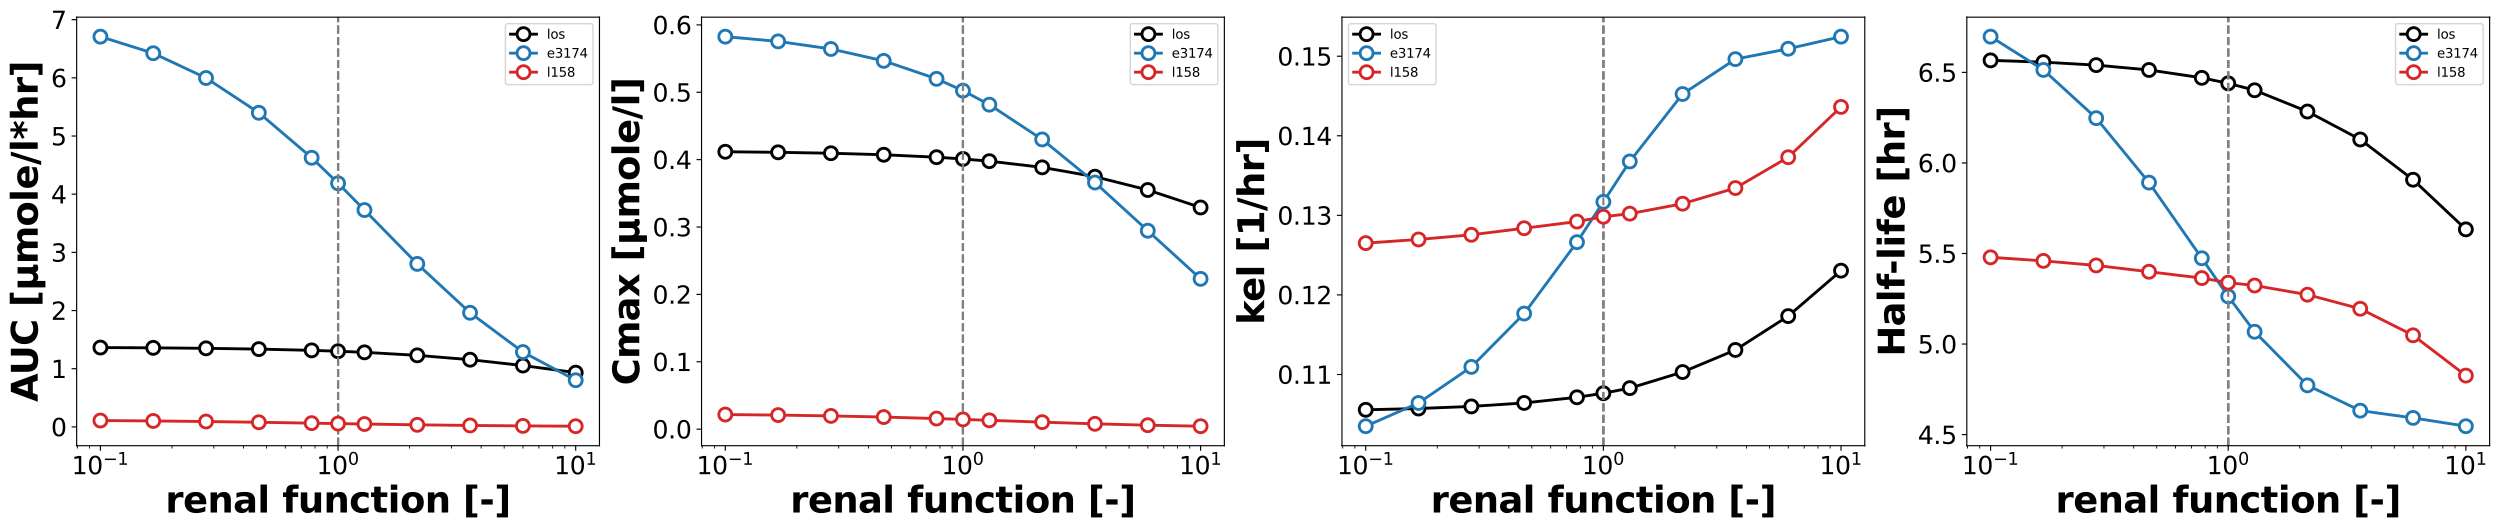 <?xml version="1.0" encoding="utf-8" standalone="no"?>
<!DOCTYPE svg PUBLIC "-//W3C//DTD SVG 1.1//EN"
  "http://www.w3.org/Graphics/SVG/1.1/DTD/svg11.dtd">
<svg xmlns:xlink="http://www.w3.org/1999/xlink" width="1736.4pt" height="368.4pt" viewBox="0 0 1736.4 368.4" xmlns="http://www.w3.org/2000/svg" version="1.1">
 <defs>
  <style type="text/css">*{stroke-linejoin: round; stroke-linecap: butt}</style>
 </defs>
 <g id="figure_1">
  <g id="patch_1">
   <path d="M 0 368.4 
L 1736.4 368.4 
L 1736.4 0 
L 0 0 
z
" style="fill: #ffffff"/>
  </g>
  <g id="axes_1">
   <g id="patch_2">
    <path d="M 53.239 309.551 
L 416.365 309.551 
L 416.365 11.929 
L 53.239 11.929 
z
" style="fill: #ffffff"/>
   </g>
   <g id="matplotlib.axis_1">
    <g id="xtick_1">
     <g id="line2d_1">
      <defs>
       <path id="me114ee482f" d="M 0 0 
L 0 3.5 
" style="stroke: #000000; stroke-width: 0.8"/>
      </defs>
      <g>
       <use xlink:href="#me114ee482f" x="69.745" y="309.551" style="stroke: #000000; stroke-width: 0.8"/>
      </g>
     </g>
     <g id="text_1">
      <!-- $\mathdefault{10^{-1}}$ -->
      <g transform="translate(49.77 329.469) scale(0.17 -0.17)">
       <defs>
        <path id="DejaVuSans-31" d="M 794 531 
L 1825 531 
L 1825 4091 
L 703 3866 
L 703 4441 
L 1819 4666 
L 2450 4666 
L 2450 531 
L 3481 531 
L 3481 0 
L 794 0 
L 794 531 
z
" transform="scale(0.016)"/>
        <path id="DejaVuSans-30" d="M 2034 4250 
Q 1547 4250 1301 3770 
Q 1056 3291 1056 2328 
Q 1056 1369 1301 889 
Q 1547 409 2034 409 
Q 2525 409 2770 889 
Q 3016 1369 3016 2328 
Q 3016 3291 2770 3770 
Q 2525 4250 2034 4250 
z
M 2034 4750 
Q 2819 4750 3233 4129 
Q 3647 3509 3647 2328 
Q 3647 1150 3233 529 
Q 2819 -91 2034 -91 
Q 1250 -91 836 529 
Q 422 1150 422 2328 
Q 422 3509 836 4129 
Q 1250 4750 2034 4750 
z
" transform="scale(0.016)"/>
        <path id="DejaVuSans-2212" d="M 678 2272 
L 4684 2272 
L 4684 1741 
L 678 1741 
L 678 2272 
z
" transform="scale(0.016)"/>
       </defs>
       <use xlink:href="#DejaVuSans-31" transform="translate(0 0.684)"/>
       <use xlink:href="#DejaVuSans-30" transform="translate(63.623 0.684)"/>
       <use xlink:href="#DejaVuSans-2212" transform="translate(128.203 38.966) scale(0.7)"/>
       <use xlink:href="#DejaVuSans-31" transform="translate(186.855 38.966) scale(0.7)"/>
      </g>
     </g>
    </g>
    <g id="xtick_2">
     <g id="line2d_2">
      <g>
       <use xlink:href="#me114ee482f" x="234.802" y="309.551" style="stroke: #000000; stroke-width: 0.8"/>
      </g>
     </g>
     <g id="text_2">
      <!-- $\mathdefault{10^{0}}$ -->
      <g transform="translate(219.842 329.469) scale(0.17 -0.17)">
       <use xlink:href="#DejaVuSans-31" transform="translate(0 0.766)"/>
       <use xlink:href="#DejaVuSans-30" transform="translate(63.623 0.766)"/>
       <use xlink:href="#DejaVuSans-30" transform="translate(128.203 39.047) scale(0.7)"/>
      </g>
     </g>
    </g>
    <g id="xtick_3">
     <g id="line2d_3">
      <g>
       <use xlink:href="#me114ee482f" x="399.859" y="309.551" style="stroke: #000000; stroke-width: 0.8"/>
      </g>
     </g>
     <g id="text_3">
      <!-- $\mathdefault{10^{1}}$ -->
      <g transform="translate(384.899 329.469) scale(0.17 -0.17)">
       <use xlink:href="#DejaVuSans-31" transform="translate(0 0.684)"/>
       <use xlink:href="#DejaVuSans-30" transform="translate(63.623 0.684)"/>
       <use xlink:href="#DejaVuSans-31" transform="translate(128.203 38.966) scale(0.7)"/>
      </g>
     </g>
    </g>
    <g id="xtick_4">
     <g id="line2d_4">
      <defs>
       <path id="m61f0216439" d="M 0 0 
L 0 2 
" style="stroke: #000000; stroke-width: 0.6"/>
      </defs>
      <g>
       <use xlink:href="#m61f0216439" x="53.749" y="309.551" style="stroke: #000000; stroke-width: 0.6"/>
      </g>
     </g>
    </g>
    <g id="xtick_5">
     <g id="line2d_5">
      <g>
       <use xlink:href="#m61f0216439" x="62.192" y="309.551" style="stroke: #000000; stroke-width: 0.6"/>
      </g>
     </g>
    </g>
    <g id="xtick_6">
     <g id="line2d_6">
      <g>
       <use xlink:href="#m61f0216439" x="119.432" y="309.551" style="stroke: #000000; stroke-width: 0.6"/>
      </g>
     </g>
    </g>
    <g id="xtick_7">
     <g id="line2d_7">
      <g>
       <use xlink:href="#m61f0216439" x="148.497" y="309.551" style="stroke: #000000; stroke-width: 0.6"/>
      </g>
     </g>
    </g>
    <g id="xtick_8">
     <g id="line2d_8">
      <g>
       <use xlink:href="#m61f0216439" x="169.119" y="309.551" style="stroke: #000000; stroke-width: 0.6"/>
      </g>
     </g>
    </g>
    <g id="xtick_9">
     <g id="line2d_9">
      <g>
       <use xlink:href="#m61f0216439" x="185.115" y="309.551" style="stroke: #000000; stroke-width: 0.6"/>
      </g>
     </g>
    </g>
    <g id="xtick_10">
     <g id="line2d_10">
      <g>
       <use xlink:href="#m61f0216439" x="198.184" y="309.551" style="stroke: #000000; stroke-width: 0.6"/>
      </g>
     </g>
    </g>
    <g id="xtick_11">
     <g id="line2d_11">
      <g>
       <use xlink:href="#m61f0216439" x="209.234" y="309.551" style="stroke: #000000; stroke-width: 0.6"/>
      </g>
     </g>
    </g>
    <g id="xtick_12">
     <g id="line2d_12">
      <g>
       <use xlink:href="#m61f0216439" x="218.806" y="309.551" style="stroke: #000000; stroke-width: 0.6"/>
      </g>
     </g>
    </g>
    <g id="xtick_13">
     <g id="line2d_13">
      <g>
       <use xlink:href="#m61f0216439" x="227.249" y="309.551" style="stroke: #000000; stroke-width: 0.6"/>
      </g>
     </g>
    </g>
    <g id="xtick_14">
     <g id="line2d_14">
      <g>
       <use xlink:href="#m61f0216439" x="284.489" y="309.551" style="stroke: #000000; stroke-width: 0.6"/>
      </g>
     </g>
    </g>
    <g id="xtick_15">
     <g id="line2d_15">
      <g>
       <use xlink:href="#m61f0216439" x="313.554" y="309.551" style="stroke: #000000; stroke-width: 0.6"/>
      </g>
     </g>
    </g>
    <g id="xtick_16">
     <g id="line2d_16">
      <g>
       <use xlink:href="#m61f0216439" x="334.177" y="309.551" style="stroke: #000000; stroke-width: 0.6"/>
      </g>
     </g>
    </g>
    <g id="xtick_17">
     <g id="line2d_17">
      <g>
       <use xlink:href="#m61f0216439" x="350.172" y="309.551" style="stroke: #000000; stroke-width: 0.6"/>
      </g>
     </g>
    </g>
    <g id="xtick_18">
     <g id="line2d_18">
      <g>
       <use xlink:href="#m61f0216439" x="363.242" y="309.551" style="stroke: #000000; stroke-width: 0.6"/>
      </g>
     </g>
    </g>
    <g id="xtick_19">
     <g id="line2d_19">
      <g>
       <use xlink:href="#m61f0216439" x="374.292" y="309.551" style="stroke: #000000; stroke-width: 0.6"/>
      </g>
     </g>
    </g>
    <g id="xtick_20">
     <g id="line2d_20">
      <g>
       <use xlink:href="#m61f0216439" x="383.864" y="309.551" style="stroke: #000000; stroke-width: 0.6"/>
      </g>
     </g>
    </g>
    <g id="xtick_21">
     <g id="line2d_21">
      <g>
       <use xlink:href="#m61f0216439" x="392.307" y="309.551" style="stroke: #000000; stroke-width: 0.6"/>
      </g>
     </g>
    </g>
    <g id="text_4">
     <!-- renal function [-] -->
     <g transform="translate(114.833 356) scale(0.25 -0.25)">
      <defs>
       <path id="DejaVuSans-Bold-72" d="M 3138 2547 
Q 2991 2616 2845 2648 
Q 2700 2681 2553 2681 
Q 2122 2681 1889 2404 
Q 1656 2128 1656 1613 
L 1656 0 
L 538 0 
L 538 3500 
L 1656 3500 
L 1656 2925 
Q 1872 3269 2151 3426 
Q 2431 3584 2822 3584 
Q 2878 3584 2943 3579 
Q 3009 3575 3134 3559 
L 3138 2547 
z
" transform="scale(0.016)"/>
       <path id="DejaVuSans-Bold-65" d="M 4031 1759 
L 4031 1441 
L 1416 1441 
Q 1456 1047 1700 850 
Q 1944 653 2381 653 
Q 2734 653 3104 758 
Q 3475 863 3866 1075 
L 3866 213 
Q 3469 63 3072 -14 
Q 2675 -91 2278 -91 
Q 1328 -91 801 392 
Q 275 875 275 1747 
Q 275 2603 792 3093 
Q 1309 3584 2216 3584 
Q 3041 3584 3536 3087 
Q 4031 2591 4031 1759 
z
M 2881 2131 
Q 2881 2450 2695 2645 
Q 2509 2841 2209 2841 
Q 1884 2841 1681 2658 
Q 1478 2475 1428 2131 
L 2881 2131 
z
" transform="scale(0.016)"/>
       <path id="DejaVuSans-Bold-6e" d="M 4056 2131 
L 4056 0 
L 2931 0 
L 2931 347 
L 2931 1631 
Q 2931 2084 2911 2256 
Q 2891 2428 2841 2509 
Q 2775 2619 2662 2680 
Q 2550 2741 2406 2741 
Q 2056 2741 1856 2470 
Q 1656 2200 1656 1722 
L 1656 0 
L 538 0 
L 538 3500 
L 1656 3500 
L 1656 2988 
Q 1909 3294 2193 3439 
Q 2478 3584 2822 3584 
Q 3428 3584 3742 3212 
Q 4056 2841 4056 2131 
z
" transform="scale(0.016)"/>
       <path id="DejaVuSans-Bold-61" d="M 2106 1575 
Q 1756 1575 1579 1456 
Q 1403 1338 1403 1106 
Q 1403 894 1545 773 
Q 1688 653 1941 653 
Q 2256 653 2472 879 
Q 2688 1106 2688 1447 
L 2688 1575 
L 2106 1575 
z
M 3816 1997 
L 3816 0 
L 2688 0 
L 2688 519 
Q 2463 200 2181 54 
Q 1900 -91 1497 -91 
Q 953 -91 614 226 
Q 275 544 275 1050 
Q 275 1666 698 1953 
Q 1122 2241 2028 2241 
L 2688 2241 
L 2688 2328 
Q 2688 2594 2478 2717 
Q 2269 2841 1825 2841 
Q 1466 2841 1156 2769 
Q 847 2697 581 2553 
L 581 3406 
Q 941 3494 1303 3539 
Q 1666 3584 2028 3584 
Q 2975 3584 3395 3211 
Q 3816 2838 3816 1997 
z
" transform="scale(0.016)"/>
       <path id="DejaVuSans-Bold-6c" d="M 538 4863 
L 1656 4863 
L 1656 0 
L 538 0 
L 538 4863 
z
" transform="scale(0.016)"/>
       <path id="DejaVuSans-Bold-20" transform="scale(0.016)"/>
       <path id="DejaVuSans-Bold-66" d="M 2841 4863 
L 2841 4128 
L 2222 4128 
Q 1984 4128 1890 4042 
Q 1797 3956 1797 3744 
L 1797 3500 
L 2753 3500 
L 2753 2700 
L 1797 2700 
L 1797 0 
L 678 0 
L 678 2700 
L 122 2700 
L 122 3500 
L 678 3500 
L 678 3744 
Q 678 4316 997 4589 
Q 1316 4863 1984 4863 
L 2841 4863 
z
" transform="scale(0.016)"/>
       <path id="DejaVuSans-Bold-75" d="M 500 1363 
L 500 3500 
L 1625 3500 
L 1625 3150 
Q 1625 2866 1622 2436 
Q 1619 2006 1619 1863 
Q 1619 1441 1641 1255 
Q 1663 1069 1716 984 
Q 1784 875 1895 815 
Q 2006 756 2150 756 
Q 2500 756 2700 1025 
Q 2900 1294 2900 1772 
L 2900 3500 
L 4019 3500 
L 4019 0 
L 2900 0 
L 2900 506 
Q 2647 200 2364 54 
Q 2081 -91 1741 -91 
Q 1134 -91 817 281 
Q 500 653 500 1363 
z
" transform="scale(0.016)"/>
       <path id="DejaVuSans-Bold-63" d="M 3366 3391 
L 3366 2478 
Q 3138 2634 2908 2709 
Q 2678 2784 2431 2784 
Q 1963 2784 1702 2511 
Q 1441 2238 1441 1747 
Q 1441 1256 1702 982 
Q 1963 709 2431 709 
Q 2694 709 2930 787 
Q 3166 866 3366 1019 
L 3366 103 
Q 3103 6 2833 -42 
Q 2563 -91 2291 -91 
Q 1344 -91 809 395 
Q 275 881 275 1747 
Q 275 2613 809 3098 
Q 1344 3584 2291 3584 
Q 2566 3584 2833 3536 
Q 3100 3488 3366 3391 
z
" transform="scale(0.016)"/>
       <path id="DejaVuSans-Bold-74" d="M 1759 4494 
L 1759 3500 
L 2913 3500 
L 2913 2700 
L 1759 2700 
L 1759 1216 
Q 1759 972 1856 886 
Q 1953 800 2241 800 
L 2816 800 
L 2816 0 
L 1856 0 
Q 1194 0 917 276 
Q 641 553 641 1216 
L 641 2700 
L 84 2700 
L 84 3500 
L 641 3500 
L 641 4494 
L 1759 4494 
z
" transform="scale(0.016)"/>
       <path id="DejaVuSans-Bold-69" d="M 538 3500 
L 1656 3500 
L 1656 0 
L 538 0 
L 538 3500 
z
M 538 4863 
L 1656 4863 
L 1656 3950 
L 538 3950 
L 538 4863 
z
" transform="scale(0.016)"/>
       <path id="DejaVuSans-Bold-6f" d="M 2203 2784 
Q 1831 2784 1636 2517 
Q 1441 2250 1441 1747 
Q 1441 1244 1636 976 
Q 1831 709 2203 709 
Q 2569 709 2762 976 
Q 2956 1244 2956 1747 
Q 2956 2250 2762 2517 
Q 2569 2784 2203 2784 
z
M 2203 3584 
Q 3106 3584 3614 3096 
Q 4122 2609 4122 1747 
Q 4122 884 3614 396 
Q 3106 -91 2203 -91 
Q 1297 -91 786 396 
Q 275 884 275 1747 
Q 275 2609 786 3096 
Q 1297 3584 2203 3584 
z
" transform="scale(0.016)"/>
       <path id="DejaVuSans-Bold-5b" d="M 550 4863 
L 2491 4863 
L 2491 4159 
L 1613 4159 
L 1613 -141 
L 2491 -141 
L 2491 -844 
L 550 -844 
L 550 4863 
z
" transform="scale(0.016)"/>
       <path id="DejaVuSans-Bold-2d" d="M 347 2297 
L 2309 2297 
L 2309 1388 
L 347 1388 
L 347 2297 
z
" transform="scale(0.016)"/>
       <path id="DejaVuSans-Bold-5d" d="M 2375 -844 
L 434 -844 
L 434 -141 
L 1313 -141 
L 1313 4159 
L 434 4159 
L 434 4863 
L 2375 4863 
L 2375 -844 
z
" transform="scale(0.016)"/>
      </defs>
      <use xlink:href="#DejaVuSans-Bold-72"/>
      <use xlink:href="#DejaVuSans-Bold-65" transform="translate(49.316 0)"/>
      <use xlink:href="#DejaVuSans-Bold-6e" transform="translate(117.139 0)"/>
      <use xlink:href="#DejaVuSans-Bold-61" transform="translate(188.33 0)"/>
      <use xlink:href="#DejaVuSans-Bold-6c" transform="translate(255.811 0)"/>
      <use xlink:href="#DejaVuSans-Bold-20" transform="translate(290.088 0)"/>
      <use xlink:href="#DejaVuSans-Bold-66" transform="translate(324.902 0)"/>
      <use xlink:href="#DejaVuSans-Bold-75" transform="translate(368.408 0)"/>
      <use xlink:href="#DejaVuSans-Bold-6e" transform="translate(439.6 0)"/>
      <use xlink:href="#DejaVuSans-Bold-63" transform="translate(510.791 0)"/>
      <use xlink:href="#DejaVuSans-Bold-74" transform="translate(570.068 0)"/>
      <use xlink:href="#DejaVuSans-Bold-69" transform="translate(617.871 0)"/>
      <use xlink:href="#DejaVuSans-Bold-6f" transform="translate(652.148 0)"/>
      <use xlink:href="#DejaVuSans-Bold-6e" transform="translate(720.85 0)"/>
      <use xlink:href="#DejaVuSans-Bold-20" transform="translate(792.041 0)"/>
      <use xlink:href="#DejaVuSans-Bold-5b" transform="translate(826.855 0)"/>
      <use xlink:href="#DejaVuSans-Bold-2d" transform="translate(872.559 0)"/>
      <use xlink:href="#DejaVuSans-Bold-5d" transform="translate(914.062 0)"/>
     </g>
    </g>
   </g>
   <g id="matplotlib.axis_2">
    <g id="ytick_1">
     <g id="line2d_22">
      <defs>
       <path id="m251c5161b9" d="M 0 0 
L -3.5 0 
" style="stroke: #000000; stroke-width: 0.8"/>
      </defs>
      <g>
       <use xlink:href="#m251c5161b9" x="53.239" y="296.504" style="stroke: #000000; stroke-width: 0.8"/>
      </g>
     </g>
     <g id="text_5">
      <!-- 0 -->
      <g transform="translate(35.423 302.962) scale(0.17 -0.17)">
       <use xlink:href="#DejaVuSans-30"/>
      </g>
     </g>
    </g>
    <g id="ytick_2">
     <g id="line2d_23">
      <g>
       <use xlink:href="#m251c5161b9" x="53.239" y="256.097" style="stroke: #000000; stroke-width: 0.8"/>
      </g>
     </g>
     <g id="text_6">
      <!-- 1 -->
      <g transform="translate(35.423 262.556) scale(0.17 -0.17)">
       <use xlink:href="#DejaVuSans-31"/>
      </g>
     </g>
    </g>
    <g id="ytick_3">
     <g id="line2d_24">
      <g>
       <use xlink:href="#m251c5161b9" x="53.239" y="215.691" style="stroke: #000000; stroke-width: 0.8"/>
      </g>
     </g>
     <g id="text_7">
      <!-- 2 -->
      <g transform="translate(35.423 222.149) scale(0.17 -0.17)">
       <defs>
        <path id="DejaVuSans-32" d="M 1228 531 
L 3431 531 
L 3431 0 
L 469 0 
L 469 531 
Q 828 903 1448 1529 
Q 2069 2156 2228 2338 
Q 2531 2678 2651 2914 
Q 2772 3150 2772 3378 
Q 2772 3750 2511 3984 
Q 2250 4219 1831 4219 
Q 1534 4219 1204 4116 
Q 875 4013 500 3803 
L 500 4441 
Q 881 4594 1212 4672 
Q 1544 4750 1819 4750 
Q 2544 4750 2975 4387 
Q 3406 4025 3406 3419 
Q 3406 3131 3298 2873 
Q 3191 2616 2906 2266 
Q 2828 2175 2409 1742 
Q 1991 1309 1228 531 
z
" transform="scale(0.016)"/>
       </defs>
       <use xlink:href="#DejaVuSans-32"/>
      </g>
     </g>
    </g>
    <g id="ytick_4">
     <g id="line2d_25">
      <g>
       <use xlink:href="#m251c5161b9" x="53.239" y="175.284" style="stroke: #000000; stroke-width: 0.8"/>
      </g>
     </g>
     <g id="text_8">
      <!-- 3 -->
      <g transform="translate(35.423 181.743) scale(0.17 -0.17)">
       <defs>
        <path id="DejaVuSans-33" d="M 2597 2516 
Q 3050 2419 3304 2112 
Q 3559 1806 3559 1356 
Q 3559 666 3084 287 
Q 2609 -91 1734 -91 
Q 1441 -91 1130 -33 
Q 819 25 488 141 
L 488 750 
Q 750 597 1062 519 
Q 1375 441 1716 441 
Q 2309 441 2620 675 
Q 2931 909 2931 1356 
Q 2931 1769 2642 2001 
Q 2353 2234 1838 2234 
L 1294 2234 
L 1294 2753 
L 1863 2753 
Q 2328 2753 2575 2939 
Q 2822 3125 2822 3475 
Q 2822 3834 2567 4026 
Q 2313 4219 1838 4219 
Q 1578 4219 1281 4162 
Q 984 4106 628 3988 
L 628 4550 
Q 988 4650 1302 4700 
Q 1616 4750 1894 4750 
Q 2613 4750 3031 4423 
Q 3450 4097 3450 3541 
Q 3450 3153 3228 2886 
Q 3006 2619 2597 2516 
z
" transform="scale(0.016)"/>
       </defs>
       <use xlink:href="#DejaVuSans-33"/>
      </g>
     </g>
    </g>
    <g id="ytick_5">
     <g id="line2d_26">
      <g>
       <use xlink:href="#m251c5161b9" x="53.239" y="134.878" style="stroke: #000000; stroke-width: 0.8"/>
      </g>
     </g>
     <g id="text_9">
      <!-- 4 -->
      <g transform="translate(35.423 141.337) scale(0.17 -0.17)">
       <defs>
        <path id="DejaVuSans-34" d="M 2419 4116 
L 825 1625 
L 2419 1625 
L 2419 4116 
z
M 2253 4666 
L 3047 4666 
L 3047 1625 
L 3713 1625 
L 3713 1100 
L 3047 1100 
L 3047 0 
L 2419 0 
L 2419 1100 
L 313 1100 
L 313 1709 
L 2253 4666 
z
" transform="scale(0.016)"/>
       </defs>
       <use xlink:href="#DejaVuSans-34"/>
      </g>
     </g>
    </g>
    <g id="ytick_6">
     <g id="line2d_27">
      <g>
       <use xlink:href="#m251c5161b9" x="53.239" y="94.472" style="stroke: #000000; stroke-width: 0.8"/>
      </g>
     </g>
     <g id="text_10">
      <!-- 5 -->
      <g transform="translate(35.423 100.93) scale(0.17 -0.17)">
       <defs>
        <path id="DejaVuSans-35" d="M 691 4666 
L 3169 4666 
L 3169 4134 
L 1269 4134 
L 1269 2991 
Q 1406 3038 1543 3061 
Q 1681 3084 1819 3084 
Q 2600 3084 3056 2656 
Q 3513 2228 3513 1497 
Q 3513 744 3044 326 
Q 2575 -91 1722 -91 
Q 1428 -91 1123 -41 
Q 819 9 494 109 
L 494 744 
Q 775 591 1075 516 
Q 1375 441 1709 441 
Q 2250 441 2565 725 
Q 2881 1009 2881 1497 
Q 2881 1984 2565 2268 
Q 2250 2553 1709 2553 
Q 1456 2553 1204 2497 
Q 953 2441 691 2322 
L 691 4666 
z
" transform="scale(0.016)"/>
       </defs>
       <use xlink:href="#DejaVuSans-35"/>
      </g>
     </g>
    </g>
    <g id="ytick_7">
     <g id="line2d_28">
      <g>
       <use xlink:href="#m251c5161b9" x="53.239" y="54.065" style="stroke: #000000; stroke-width: 0.8"/>
      </g>
     </g>
     <g id="text_11">
      <!-- 6 -->
      <g transform="translate(35.423 60.524) scale(0.17 -0.17)">
       <defs>
        <path id="DejaVuSans-36" d="M 2113 2584 
Q 1688 2584 1439 2293 
Q 1191 2003 1191 1497 
Q 1191 994 1439 701 
Q 1688 409 2113 409 
Q 2538 409 2786 701 
Q 3034 994 3034 1497 
Q 3034 2003 2786 2293 
Q 2538 2584 2113 2584 
z
M 3366 4563 
L 3366 3988 
Q 3128 4100 2886 4159 
Q 2644 4219 2406 4219 
Q 1781 4219 1451 3797 
Q 1122 3375 1075 2522 
Q 1259 2794 1537 2939 
Q 1816 3084 2150 3084 
Q 2853 3084 3261 2657 
Q 3669 2231 3669 1497 
Q 3669 778 3244 343 
Q 2819 -91 2113 -91 
Q 1303 -91 875 529 
Q 447 1150 447 2328 
Q 447 3434 972 4092 
Q 1497 4750 2381 4750 
Q 2619 4750 2861 4703 
Q 3103 4656 3366 4563 
z
" transform="scale(0.016)"/>
       </defs>
       <use xlink:href="#DejaVuSans-36"/>
      </g>
     </g>
    </g>
    <g id="ytick_8">
     <g id="line2d_29">
      <g>
       <use xlink:href="#m251c5161b9" x="53.239" y="13.659" style="stroke: #000000; stroke-width: 0.8"/>
      </g>
     </g>
     <g id="text_12">
      <!-- 7 -->
      <g transform="translate(35.423 20.117) scale(0.17 -0.17)">
       <defs>
        <path id="DejaVuSans-37" d="M 525 4666 
L 3525 4666 
L 3525 4397 
L 1831 0 
L 1172 0 
L 2766 4134 
L 525 4134 
L 525 4666 
z
" transform="scale(0.016)"/>
       </defs>
       <use xlink:href="#DejaVuSans-37"/>
      </g>
     </g>
    </g>
    <g id="text_13">
     <!-- AUC [µmole/l*hr] -->
     <g transform="translate(26.196 279.151) rotate(-90) scale(0.25 -0.25)">
      <defs>
       <path id="DejaVuSans-Bold-41" d="M 3419 850 
L 1538 850 
L 1241 0 
L 31 0 
L 1759 4666 
L 3194 4666 
L 4922 0 
L 3713 0 
L 3419 850 
z
M 1838 1716 
L 3116 1716 
L 2478 3572 
L 1838 1716 
z
" transform="scale(0.016)"/>
       <path id="DejaVuSans-Bold-55" d="M 588 4666 
L 1791 4666 
L 1791 1869 
Q 1791 1291 1980 1042 
Q 2169 794 2597 794 
Q 3028 794 3217 1042 
Q 3406 1291 3406 1869 
L 3406 4666 
L 4609 4666 
L 4609 1869 
Q 4609 878 4112 393 
Q 3616 -91 2597 -91 
Q 1581 -91 1084 393 
Q 588 878 588 1869 
L 588 4666 
z
" transform="scale(0.016)"/>
       <path id="DejaVuSans-Bold-43" d="M 4288 256 
Q 3956 84 3597 -3 
Q 3238 -91 2847 -91 
Q 1681 -91 1000 561 
Q 319 1213 319 2328 
Q 319 3447 1000 4098 
Q 1681 4750 2847 4750 
Q 3238 4750 3597 4662 
Q 3956 4575 4288 4403 
L 4288 3438 
Q 3953 3666 3628 3772 
Q 3303 3878 2944 3878 
Q 2300 3878 1931 3465 
Q 1563 3053 1563 2328 
Q 1563 1606 1931 1193 
Q 2300 781 2944 781 
Q 3303 781 3628 887 
Q 3953 994 4288 1222 
L 4288 256 
z
" transform="scale(0.016)"/>
       <path id="DejaVuSans-Bold-b5" d="M 544 -1338 
L 544 3500 
L 1672 3500 
L 1672 1466 
Q 1672 1103 1828 926 
Q 1984 750 2303 750 
Q 2625 750 2781 926 
Q 2938 1103 2938 1466 
L 2938 3500 
L 4063 3500 
L 4063 1159 
Q 4063 938 4114 850 
Q 4166 763 4288 763 
Q 4344 763 4395 778 
Q 4447 794 4506 831 
L 4506 50 
Q 4341 -22 4195 -56 
Q 4050 -91 3909 -91 
Q 3631 -91 3454 26 
Q 3278 144 3169 403 
Q 3022 156 2811 32 
Q 2600 -91 2322 -91 
Q 2091 -91 1928 -17 
Q 1766 56 1672 206 
L 1672 -1338 
L 544 -1338 
z
" transform="scale(0.016)"/>
       <path id="DejaVuSans-Bold-6d" d="M 3781 2919 
Q 3994 3244 4286 3414 
Q 4578 3584 4928 3584 
Q 5531 3584 5847 3212 
Q 6163 2841 6163 2131 
L 6163 0 
L 5038 0 
L 5038 1825 
Q 5041 1866 5042 1909 
Q 5044 1953 5044 2034 
Q 5044 2406 4934 2573 
Q 4825 2741 4581 2741 
Q 4263 2741 4089 2478 
Q 3916 2216 3909 1719 
L 3909 0 
L 2784 0 
L 2784 1825 
Q 2784 2406 2684 2573 
Q 2584 2741 2328 2741 
Q 2006 2741 1831 2477 
Q 1656 2213 1656 1722 
L 1656 0 
L 531 0 
L 531 3500 
L 1656 3500 
L 1656 2988 
Q 1863 3284 2130 3434 
Q 2397 3584 2719 3584 
Q 3081 3584 3359 3409 
Q 3638 3234 3781 2919 
z
" transform="scale(0.016)"/>
       <path id="DejaVuSans-Bold-2f" d="M 1644 4666 
L 2338 4666 
L 691 -594 
L 0 -594 
L 1644 4666 
z
" transform="scale(0.016)"/>
       <path id="DejaVuSans-Bold-2a" d="M 3219 3803 
L 2188 3263 
L 3219 2719 
L 2981 2278 
L 1941 2853 
L 1941 1778 
L 1409 1778 
L 1409 2853 
L 366 2278 
L 128 2719 
L 1172 3263 
L 128 3803 
L 366 4244 
L 1409 3675 
L 1409 4750 
L 1941 4750 
L 1941 3675 
L 2981 4244 
L 3219 3803 
z
" transform="scale(0.016)"/>
       <path id="DejaVuSans-Bold-68" d="M 4056 2131 
L 4056 0 
L 2931 0 
L 2931 347 
L 2931 1625 
Q 2931 2084 2911 2256 
Q 2891 2428 2841 2509 
Q 2775 2619 2662 2680 
Q 2550 2741 2406 2741 
Q 2056 2741 1856 2470 
Q 1656 2200 1656 1722 
L 1656 0 
L 538 0 
L 538 4863 
L 1656 4863 
L 1656 2988 
Q 1909 3294 2193 3439 
Q 2478 3584 2822 3584 
Q 3428 3584 3742 3212 
Q 4056 2841 4056 2131 
z
" transform="scale(0.016)"/>
      </defs>
      <use xlink:href="#DejaVuSans-Bold-41"/>
      <use xlink:href="#DejaVuSans-Bold-55" transform="translate(74.268 0)"/>
      <use xlink:href="#DejaVuSans-Bold-43" transform="translate(155.469 0)"/>
      <use xlink:href="#DejaVuSans-Bold-20" transform="translate(228.857 0)"/>
      <use xlink:href="#DejaVuSans-Bold-5b" transform="translate(263.672 0)"/>
      <use xlink:href="#DejaVuSans-Bold-b5" transform="translate(309.375 0)"/>
      <use xlink:href="#DejaVuSans-Bold-6d" transform="translate(382.959 0)"/>
      <use xlink:href="#DejaVuSans-Bold-6f" transform="translate(487.158 0)"/>
      <use xlink:href="#DejaVuSans-Bold-6c" transform="translate(555.859 0)"/>
      <use xlink:href="#DejaVuSans-Bold-65" transform="translate(590.137 0)"/>
      <use xlink:href="#DejaVuSans-Bold-2f" transform="translate(657.959 0)"/>
      <use xlink:href="#DejaVuSans-Bold-6c" transform="translate(694.482 0)"/>
      <use xlink:href="#DejaVuSans-Bold-2a" transform="translate(728.76 0)"/>
      <use xlink:href="#DejaVuSans-Bold-68" transform="translate(781.055 0)"/>
      <use xlink:href="#DejaVuSans-Bold-72" transform="translate(852.246 0)"/>
      <use xlink:href="#DejaVuSans-Bold-5d" transform="translate(901.562 0)"/>
     </g>
    </g>
   </g>
   <g id="line2d_30">
    <path d="M 234.802 309.551 
L 234.802 11.929 
" clip-path="url(#p4d1f514b3c)" style="fill: none; stroke-dasharray: 5.55,2.4; stroke-dashoffset: 0; stroke: #808080; stroke-width: 1.5"/>
   </g>
   <g id="line2d_31">
    <path d="M 69.745 241.397 
L 106.424 241.598 
L 143.103 241.929 
L 179.783 242.47 
L 216.462 243.341 
L 234.802 243.952 
L 253.142 244.714 
L 289.821 246.812 
L 326.501 249.833 
L 363.18 253.891 
L 399.859 258.817 
" clip-path="url(#p4d1f514b3c)" style="fill: none; stroke: #000000; stroke-width: 2; stroke-linecap: square"/>
    <defs>
     <path id="ma80438ed24" d="M 0 4.5 
C 1.193 4.5 2.338 4.026 3.182 3.182 
C 4.026 2.338 4.5 1.193 4.5 0 
C 4.5 -1.193 4.026 -2.338 3.182 -3.182 
C 2.338 -4.026 1.193 -4.5 0 -4.5 
C -1.193 -4.5 -2.338 -4.026 -3.182 -3.182 
C -4.026 -2.338 -4.5 -1.193 -4.5 0 
C -4.5 1.193 -4.026 2.338 -3.182 3.182 
C -2.338 4.026 -1.193 4.5 0 4.5 
z
" style="stroke: #000000; stroke-width: 2"/>
    </defs>
    <g clip-path="url(#p4d1f514b3c)">
     <use xlink:href="#ma80438ed24" x="69.745" y="241.397" style="fill: #ffffff; stroke: #000000; stroke-width: 2"/>
     <use xlink:href="#ma80438ed24" x="106.424" y="241.598" style="fill: #ffffff; stroke: #000000; stroke-width: 2"/>
     <use xlink:href="#ma80438ed24" x="143.103" y="241.929" style="fill: #ffffff; stroke: #000000; stroke-width: 2"/>
     <use xlink:href="#ma80438ed24" x="179.783" y="242.47" style="fill: #ffffff; stroke: #000000; stroke-width: 2"/>
     <use xlink:href="#ma80438ed24" x="216.462" y="243.341" style="fill: #ffffff; stroke: #000000; stroke-width: 2"/>
     <use xlink:href="#ma80438ed24" x="234.802" y="243.952" style="fill: #ffffff; stroke: #000000; stroke-width: 2"/>
     <use xlink:href="#ma80438ed24" x="253.142" y="244.714" style="fill: #ffffff; stroke: #000000; stroke-width: 2"/>
     <use xlink:href="#ma80438ed24" x="289.821" y="246.812" style="fill: #ffffff; stroke: #000000; stroke-width: 2"/>
     <use xlink:href="#ma80438ed24" x="326.501" y="249.833" style="fill: #ffffff; stroke: #000000; stroke-width: 2"/>
     <use xlink:href="#ma80438ed24" x="363.18" y="253.891" style="fill: #ffffff; stroke: #000000; stroke-width: 2"/>
     <use xlink:href="#ma80438ed24" x="399.859" y="258.817" style="fill: #ffffff; stroke: #000000; stroke-width: 2"/>
    </g>
   </g>
   <g id="line2d_32">
    <path d="M 234.802 309.551 
L 234.802 11.929 
" clip-path="url(#p4d1f514b3c)" style="fill: none; stroke-dasharray: 5.55,2.4; stroke-dashoffset: 0; stroke: #808080; stroke-width: 1.5"/>
   </g>
   <g id="line2d_33">
    <path d="M 69.745 25.458 
L 106.424 36.975 
L 143.103 54.17 
L 179.783 78.334 
L 216.462 109.569 
L 234.802 127.308 
L 253.142 145.89 
L 289.821 183.295 
L 326.501 217.247 
L 363.18 244.516 
L 399.859 264.098 
" clip-path="url(#p4d1f514b3c)" style="fill: none; stroke: #1f77b4; stroke-width: 2; stroke-linecap: square"/>
    <defs>
     <path id="m9b4af5a2f0" d="M 0 4.5 
C 1.193 4.5 2.338 4.026 3.182 3.182 
C 4.026 2.338 4.5 1.193 4.5 0 
C 4.5 -1.193 4.026 -2.338 3.182 -3.182 
C 2.338 -4.026 1.193 -4.5 0 -4.5 
C -1.193 -4.5 -2.338 -4.026 -3.182 -3.182 
C -4.026 -2.338 -4.5 -1.193 -4.5 0 
C -4.5 1.193 -4.026 2.338 -3.182 3.182 
C -2.338 4.026 -1.193 4.5 0 4.5 
z
" style="stroke: #1f77b4; stroke-width: 2"/>
    </defs>
    <g clip-path="url(#p4d1f514b3c)">
     <use xlink:href="#m9b4af5a2f0" x="69.745" y="25.458" style="fill: #ffffff; stroke: #1f77b4; stroke-width: 2"/>
     <use xlink:href="#m9b4af5a2f0" x="106.424" y="36.975" style="fill: #ffffff; stroke: #1f77b4; stroke-width: 2"/>
     <use xlink:href="#m9b4af5a2f0" x="143.103" y="54.17" style="fill: #ffffff; stroke: #1f77b4; stroke-width: 2"/>
     <use xlink:href="#m9b4af5a2f0" x="179.783" y="78.334" style="fill: #ffffff; stroke: #1f77b4; stroke-width: 2"/>
     <use xlink:href="#m9b4af5a2f0" x="216.462" y="109.569" style="fill: #ffffff; stroke: #1f77b4; stroke-width: 2"/>
     <use xlink:href="#m9b4af5a2f0" x="234.802" y="127.308" style="fill: #ffffff; stroke: #1f77b4; stroke-width: 2"/>
     <use xlink:href="#m9b4af5a2f0" x="253.142" y="145.89" style="fill: #ffffff; stroke: #1f77b4; stroke-width: 2"/>
     <use xlink:href="#m9b4af5a2f0" x="289.821" y="183.295" style="fill: #ffffff; stroke: #1f77b4; stroke-width: 2"/>
     <use xlink:href="#m9b4af5a2f0" x="326.501" y="217.247" style="fill: #ffffff; stroke: #1f77b4; stroke-width: 2"/>
     <use xlink:href="#m9b4af5a2f0" x="363.18" y="244.516" style="fill: #ffffff; stroke: #1f77b4; stroke-width: 2"/>
     <use xlink:href="#m9b4af5a2f0" x="399.859" y="264.098" style="fill: #ffffff; stroke: #1f77b4; stroke-width: 2"/>
    </g>
   </g>
   <g id="line2d_34">
    <path d="M 234.802 309.551 
L 234.802 11.929 
" clip-path="url(#p4d1f514b3c)" style="fill: none; stroke-dasharray: 5.55,2.4; stroke-dashoffset: 0; stroke: #808080; stroke-width: 1.5"/>
   </g>
   <g id="line2d_35">
    <path d="M 69.745 292.085 
L 106.424 292.371 
L 143.103 292.774 
L 179.783 293.295 
L 216.462 293.898 
L 234.802 294.21 
L 253.142 294.513 
L 289.821 295.063 
L 326.501 295.498 
L 363.18 295.812 
L 399.859 296.023 
" clip-path="url(#p4d1f514b3c)" style="fill: none; stroke: #d62728; stroke-width: 2; stroke-linecap: square"/>
    <defs>
     <path id="mc46b100355" d="M 0 4.5 
C 1.193 4.5 2.338 4.026 3.182 3.182 
C 4.026 2.338 4.5 1.193 4.5 0 
C 4.5 -1.193 4.026 -2.338 3.182 -3.182 
C 2.338 -4.026 1.193 -4.5 0 -4.5 
C -1.193 -4.5 -2.338 -4.026 -3.182 -3.182 
C -4.026 -2.338 -4.5 -1.193 -4.5 0 
C -4.5 1.193 -4.026 2.338 -3.182 3.182 
C -2.338 4.026 -1.193 4.5 0 4.5 
z
" style="stroke: #d62728; stroke-width: 2"/>
    </defs>
    <g clip-path="url(#p4d1f514b3c)">
     <use xlink:href="#mc46b100355" x="69.745" y="292.085" style="fill: #ffffff; stroke: #d62728; stroke-width: 2"/>
     <use xlink:href="#mc46b100355" x="106.424" y="292.371" style="fill: #ffffff; stroke: #d62728; stroke-width: 2"/>
     <use xlink:href="#mc46b100355" x="143.103" y="292.774" style="fill: #ffffff; stroke: #d62728; stroke-width: 2"/>
     <use xlink:href="#mc46b100355" x="179.783" y="293.295" style="fill: #ffffff; stroke: #d62728; stroke-width: 2"/>
     <use xlink:href="#mc46b100355" x="216.462" y="293.898" style="fill: #ffffff; stroke: #d62728; stroke-width: 2"/>
     <use xlink:href="#mc46b100355" x="234.802" y="294.21" style="fill: #ffffff; stroke: #d62728; stroke-width: 2"/>
     <use xlink:href="#mc46b100355" x="253.142" y="294.513" style="fill: #ffffff; stroke: #d62728; stroke-width: 2"/>
     <use xlink:href="#mc46b100355" x="289.821" y="295.063" style="fill: #ffffff; stroke: #d62728; stroke-width: 2"/>
     <use xlink:href="#mc46b100355" x="326.501" y="295.498" style="fill: #ffffff; stroke: #d62728; stroke-width: 2"/>
     <use xlink:href="#mc46b100355" x="363.18" y="295.812" style="fill: #ffffff; stroke: #d62728; stroke-width: 2"/>
     <use xlink:href="#mc46b100355" x="399.859" y="296.023" style="fill: #ffffff; stroke: #d62728; stroke-width: 2"/>
    </g>
   </g>
   <g id="patch_3">
    <path d="M 53.239 309.551 
L 53.239 11.929 
" style="fill: none; stroke: #000000; stroke-width: 0.8; stroke-linejoin: miter; stroke-linecap: square"/>
   </g>
   <g id="patch_4">
    <path d="M 416.365 309.551 
L 416.365 11.929 
" style="fill: none; stroke: #000000; stroke-width: 0.8; stroke-linejoin: miter; stroke-linecap: square"/>
   </g>
   <g id="patch_5">
    <path d="M 53.239 309.551 
L 416.365 309.551 
" style="fill: none; stroke: #000000; stroke-width: 0.8; stroke-linejoin: miter; stroke-linecap: square"/>
   </g>
   <g id="patch_6">
    <path d="M 53.239 11.929 
L 416.365 11.929 
" style="fill: none; stroke: #000000; stroke-width: 0.8; stroke-linejoin: miter; stroke-linecap: square"/>
   </g>
   <g id="legend_1">
    <g id="patch_7">
     <path d="M 352.822 58.76 
L 410.065 58.76 
Q 411.865 58.76 411.865 56.96 
L 411.865 18.229 
Q 411.865 16.429 410.065 16.429 
L 352.822 16.429 
Q 351.022 16.429 351.022 18.229 
L 351.022 56.96 
Q 351.022 58.76 352.822 58.76 
z
" style="fill: #ffffff; opacity: 0.8; stroke: #cccccc; stroke-linejoin: miter"/>
    </g>
    <g id="line2d_36">
     <path d="M 354.622 23.718 
L 363.622 23.718 
L 372.622 23.718 
" style="fill: none; stroke: #000000; stroke-width: 2; stroke-linecap: square"/>
     <g>
      <use xlink:href="#ma80438ed24" x="363.622" y="23.718" style="fill: #ffffff; stroke: #000000; stroke-width: 2"/>
     </g>
    </g>
    <g id="text_14">
     <!-- los -->
     <g transform="translate(379.822 26.868) scale(0.09 -0.09)">
      <defs>
       <path id="DejaVuSans-6c" d="M 603 4863 
L 1178 4863 
L 1178 0 
L 603 0 
L 603 4863 
z
" transform="scale(0.016)"/>
       <path id="DejaVuSans-6f" d="M 1959 3097 
Q 1497 3097 1228 2736 
Q 959 2375 959 1747 
Q 959 1119 1226 758 
Q 1494 397 1959 397 
Q 2419 397 2687 759 
Q 2956 1122 2956 1747 
Q 2956 2369 2687 2733 
Q 2419 3097 1959 3097 
z
M 1959 3584 
Q 2709 3584 3137 3096 
Q 3566 2609 3566 1747 
Q 3566 888 3137 398 
Q 2709 -91 1959 -91 
Q 1206 -91 779 398 
Q 353 888 353 1747 
Q 353 2609 779 3096 
Q 1206 3584 1959 3584 
z
" transform="scale(0.016)"/>
       <path id="DejaVuSans-73" d="M 2834 3397 
L 2834 2853 
Q 2591 2978 2328 3040 
Q 2066 3103 1784 3103 
Q 1356 3103 1142 2972 
Q 928 2841 928 2578 
Q 928 2378 1081 2264 
Q 1234 2150 1697 2047 
L 1894 2003 
Q 2506 1872 2764 1633 
Q 3022 1394 3022 966 
Q 3022 478 2636 193 
Q 2250 -91 1575 -91 
Q 1294 -91 989 -36 
Q 684 19 347 128 
L 347 722 
Q 666 556 975 473 
Q 1284 391 1588 391 
Q 1994 391 2212 530 
Q 2431 669 2431 922 
Q 2431 1156 2273 1281 
Q 2116 1406 1581 1522 
L 1381 1569 
Q 847 1681 609 1914 
Q 372 2147 372 2553 
Q 372 3047 722 3315 
Q 1072 3584 1716 3584 
Q 2034 3584 2315 3537 
Q 2597 3491 2834 3397 
z
" transform="scale(0.016)"/>
      </defs>
      <use xlink:href="#DejaVuSans-6c"/>
      <use xlink:href="#DejaVuSans-6f" transform="translate(27.783 0)"/>
      <use xlink:href="#DejaVuSans-73" transform="translate(88.965 0)"/>
     </g>
    </g>
    <g id="line2d_37">
     <path d="M 354.622 36.928 
L 363.622 36.928 
L 372.622 36.928 
" style="fill: none; stroke: #1f77b4; stroke-width: 2; stroke-linecap: square"/>
     <g>
      <use xlink:href="#m9b4af5a2f0" x="363.622" y="36.928" style="fill: #ffffff; stroke: #1f77b4; stroke-width: 2"/>
     </g>
    </g>
    <g id="text_15">
     <!-- e3174 -->
     <g transform="translate(379.822 40.078) scale(0.09 -0.09)">
      <defs>
       <path id="DejaVuSans-65" d="M 3597 1894 
L 3597 1613 
L 953 1613 
Q 991 1019 1311 708 
Q 1631 397 2203 397 
Q 2534 397 2845 478 
Q 3156 559 3463 722 
L 3463 178 
Q 3153 47 2828 -22 
Q 2503 -91 2169 -91 
Q 1331 -91 842 396 
Q 353 884 353 1716 
Q 353 2575 817 3079 
Q 1281 3584 2069 3584 
Q 2775 3584 3186 3129 
Q 3597 2675 3597 1894 
z
M 3022 2063 
Q 3016 2534 2758 2815 
Q 2500 3097 2075 3097 
Q 1594 3097 1305 2825 
Q 1016 2553 972 2059 
L 3022 2063 
z
" transform="scale(0.016)"/>
      </defs>
      <use xlink:href="#DejaVuSans-65"/>
      <use xlink:href="#DejaVuSans-33" transform="translate(61.523 0)"/>
      <use xlink:href="#DejaVuSans-31" transform="translate(125.146 0)"/>
      <use xlink:href="#DejaVuSans-37" transform="translate(188.77 0)"/>
      <use xlink:href="#DejaVuSans-34" transform="translate(252.393 0)"/>
     </g>
    </g>
    <g id="line2d_38">
     <path d="M 354.622 50.139 
L 363.622 50.139 
L 372.622 50.139 
" style="fill: none; stroke: #d62728; stroke-width: 2; stroke-linecap: square"/>
     <g>
      <use xlink:href="#mc46b100355" x="363.622" y="50.139" style="fill: #ffffff; stroke: #d62728; stroke-width: 2"/>
     </g>
    </g>
    <g id="text_16">
     <!-- l158 -->
     <g transform="translate(379.822 53.289) scale(0.09 -0.09)">
      <defs>
       <path id="DejaVuSans-38" d="M 2034 2216 
Q 1584 2216 1326 1975 
Q 1069 1734 1069 1313 
Q 1069 891 1326 650 
Q 1584 409 2034 409 
Q 2484 409 2743 651 
Q 3003 894 3003 1313 
Q 3003 1734 2745 1975 
Q 2488 2216 2034 2216 
z
M 1403 2484 
Q 997 2584 770 2862 
Q 544 3141 544 3541 
Q 544 4100 942 4425 
Q 1341 4750 2034 4750 
Q 2731 4750 3128 4425 
Q 3525 4100 3525 3541 
Q 3525 3141 3298 2862 
Q 3072 2584 2669 2484 
Q 3125 2378 3379 2068 
Q 3634 1759 3634 1313 
Q 3634 634 3220 271 
Q 2806 -91 2034 -91 
Q 1263 -91 848 271 
Q 434 634 434 1313 
Q 434 1759 690 2068 
Q 947 2378 1403 2484 
z
M 1172 3481 
Q 1172 3119 1398 2916 
Q 1625 2713 2034 2713 
Q 2441 2713 2670 2916 
Q 2900 3119 2900 3481 
Q 2900 3844 2670 4047 
Q 2441 4250 2034 4250 
Q 1625 4250 1398 4047 
Q 1172 3844 1172 3481 
z
" transform="scale(0.016)"/>
      </defs>
      <use xlink:href="#DejaVuSans-6c"/>
      <use xlink:href="#DejaVuSans-31" transform="translate(27.783 0)"/>
      <use xlink:href="#DejaVuSans-35" transform="translate(91.406 0)"/>
      <use xlink:href="#DejaVuSans-38" transform="translate(155.029 0)"/>
     </g>
    </g>
   </g>
  </g>
  <g id="axes_2">
   <g id="patch_8">
    <path d="M 487.263 309.551 
L 850.389 309.551 
L 850.389 11.929 
L 487.263 11.929 
z
" style="fill: #ffffff"/>
   </g>
   <g id="matplotlib.axis_3">
    <g id="xtick_22">
     <g id="line2d_39">
      <g>
       <use xlink:href="#me114ee482f" x="503.769" y="309.551" style="stroke: #000000; stroke-width: 0.8"/>
      </g>
     </g>
     <g id="text_17">
      <!-- $\mathdefault{10^{-1}}$ -->
      <g transform="translate(483.794 329.469) scale(0.17 -0.17)">
       <use xlink:href="#DejaVuSans-31" transform="translate(0 0.684)"/>
       <use xlink:href="#DejaVuSans-30" transform="translate(63.623 0.684)"/>
       <use xlink:href="#DejaVuSans-2212" transform="translate(128.203 38.966) scale(0.7)"/>
       <use xlink:href="#DejaVuSans-31" transform="translate(186.855 38.966) scale(0.7)"/>
      </g>
     </g>
    </g>
    <g id="xtick_23">
     <g id="line2d_40">
      <g>
       <use xlink:href="#me114ee482f" x="668.826" y="309.551" style="stroke: #000000; stroke-width: 0.8"/>
      </g>
     </g>
     <g id="text_18">
      <!-- $\mathdefault{10^{0}}$ -->
      <g transform="translate(653.866 329.469) scale(0.17 -0.17)">
       <use xlink:href="#DejaVuSans-31" transform="translate(0 0.766)"/>
       <use xlink:href="#DejaVuSans-30" transform="translate(63.623 0.766)"/>
       <use xlink:href="#DejaVuSans-30" transform="translate(128.203 39.047) scale(0.7)"/>
      </g>
     </g>
    </g>
    <g id="xtick_24">
     <g id="line2d_41">
      <g>
       <use xlink:href="#me114ee482f" x="833.884" y="309.551" style="stroke: #000000; stroke-width: 0.8"/>
      </g>
     </g>
     <g id="text_19">
      <!-- $\mathdefault{10^{1}}$ -->
      <g transform="translate(818.924 329.469) scale(0.17 -0.17)">
       <use xlink:href="#DejaVuSans-31" transform="translate(0 0.684)"/>
       <use xlink:href="#DejaVuSans-30" transform="translate(63.623 0.684)"/>
       <use xlink:href="#DejaVuSans-31" transform="translate(128.203 38.966) scale(0.7)"/>
      </g>
     </g>
    </g>
    <g id="xtick_25">
     <g id="line2d_42">
      <g>
       <use xlink:href="#m61f0216439" x="487.773" y="309.551" style="stroke: #000000; stroke-width: 0.6"/>
      </g>
     </g>
    </g>
    <g id="xtick_26">
     <g id="line2d_43">
      <g>
       <use xlink:href="#m61f0216439" x="496.216" y="309.551" style="stroke: #000000; stroke-width: 0.6"/>
      </g>
     </g>
    </g>
    <g id="xtick_27">
     <g id="line2d_44">
      <g>
       <use xlink:href="#m61f0216439" x="553.456" y="309.551" style="stroke: #000000; stroke-width: 0.6"/>
      </g>
     </g>
    </g>
    <g id="xtick_28">
     <g id="line2d_45">
      <g>
       <use xlink:href="#m61f0216439" x="582.521" y="309.551" style="stroke: #000000; stroke-width: 0.6"/>
      </g>
     </g>
    </g>
    <g id="xtick_29">
     <g id="line2d_46">
      <g>
       <use xlink:href="#m61f0216439" x="603.143" y="309.551" style="stroke: #000000; stroke-width: 0.6"/>
      </g>
     </g>
    </g>
    <g id="xtick_30">
     <g id="line2d_47">
      <g>
       <use xlink:href="#m61f0216439" x="619.139" y="309.551" style="stroke: #000000; stroke-width: 0.6"/>
      </g>
     </g>
    </g>
    <g id="xtick_31">
     <g id="line2d_48">
      <g>
       <use xlink:href="#m61f0216439" x="632.209" y="309.551" style="stroke: #000000; stroke-width: 0.6"/>
      </g>
     </g>
    </g>
    <g id="xtick_32">
     <g id="line2d_49">
      <g>
       <use xlink:href="#m61f0216439" x="643.259" y="309.551" style="stroke: #000000; stroke-width: 0.6"/>
      </g>
     </g>
    </g>
    <g id="xtick_33">
     <g id="line2d_50">
      <g>
       <use xlink:href="#m61f0216439" x="652.831" y="309.551" style="stroke: #000000; stroke-width: 0.6"/>
      </g>
     </g>
    </g>
    <g id="xtick_34">
     <g id="line2d_51">
      <g>
       <use xlink:href="#m61f0216439" x="661.274" y="309.551" style="stroke: #000000; stroke-width: 0.6"/>
      </g>
     </g>
    </g>
    <g id="xtick_35">
     <g id="line2d_52">
      <g>
       <use xlink:href="#m61f0216439" x="718.514" y="309.551" style="stroke: #000000; stroke-width: 0.6"/>
      </g>
     </g>
    </g>
    <g id="xtick_36">
     <g id="line2d_53">
      <g>
       <use xlink:href="#m61f0216439" x="747.579" y="309.551" style="stroke: #000000; stroke-width: 0.6"/>
      </g>
     </g>
    </g>
    <g id="xtick_37">
     <g id="line2d_54">
      <g>
       <use xlink:href="#m61f0216439" x="768.201" y="309.551" style="stroke: #000000; stroke-width: 0.6"/>
      </g>
     </g>
    </g>
    <g id="xtick_38">
     <g id="line2d_55">
      <g>
       <use xlink:href="#m61f0216439" x="784.196" y="309.551" style="stroke: #000000; stroke-width: 0.6"/>
      </g>
     </g>
    </g>
    <g id="xtick_39">
     <g id="line2d_56">
      <g>
       <use xlink:href="#m61f0216439" x="797.266" y="309.551" style="stroke: #000000; stroke-width: 0.6"/>
      </g>
     </g>
    </g>
    <g id="xtick_40">
     <g id="line2d_57">
      <g>
       <use xlink:href="#m61f0216439" x="808.316" y="309.551" style="stroke: #000000; stroke-width: 0.6"/>
      </g>
     </g>
    </g>
    <g id="xtick_41">
     <g id="line2d_58">
      <g>
       <use xlink:href="#m61f0216439" x="817.888" y="309.551" style="stroke: #000000; stroke-width: 0.6"/>
      </g>
     </g>
    </g>
    <g id="xtick_42">
     <g id="line2d_59">
      <g>
       <use xlink:href="#m61f0216439" x="826.331" y="309.551" style="stroke: #000000; stroke-width: 0.6"/>
      </g>
     </g>
    </g>
    <g id="text_20">
     <!-- renal function [-] -->
     <g transform="translate(548.858 356) scale(0.25 -0.25)">
      <use xlink:href="#DejaVuSans-Bold-72"/>
      <use xlink:href="#DejaVuSans-Bold-65" transform="translate(49.316 0)"/>
      <use xlink:href="#DejaVuSans-Bold-6e" transform="translate(117.139 0)"/>
      <use xlink:href="#DejaVuSans-Bold-61" transform="translate(188.33 0)"/>
      <use xlink:href="#DejaVuSans-Bold-6c" transform="translate(255.811 0)"/>
      <use xlink:href="#DejaVuSans-Bold-20" transform="translate(290.088 0)"/>
      <use xlink:href="#DejaVuSans-Bold-66" transform="translate(324.902 0)"/>
      <use xlink:href="#DejaVuSans-Bold-75" transform="translate(368.408 0)"/>
      <use xlink:href="#DejaVuSans-Bold-6e" transform="translate(439.6 0)"/>
      <use xlink:href="#DejaVuSans-Bold-63" transform="translate(510.791 0)"/>
      <use xlink:href="#DejaVuSans-Bold-74" transform="translate(570.068 0)"/>
      <use xlink:href="#DejaVuSans-Bold-69" transform="translate(617.871 0)"/>
      <use xlink:href="#DejaVuSans-Bold-6f" transform="translate(652.148 0)"/>
      <use xlink:href="#DejaVuSans-Bold-6e" transform="translate(720.85 0)"/>
      <use xlink:href="#DejaVuSans-Bold-20" transform="translate(792.041 0)"/>
      <use xlink:href="#DejaVuSans-Bold-5b" transform="translate(826.855 0)"/>
      <use xlink:href="#DejaVuSans-Bold-2d" transform="translate(872.559 0)"/>
      <use xlink:href="#DejaVuSans-Bold-5d" transform="translate(914.062 0)"/>
     </g>
    </g>
   </g>
   <g id="matplotlib.axis_4">
    <g id="ytick_9">
     <g id="line2d_60">
      <g>
       <use xlink:href="#m251c5161b9" x="487.263" y="298.07" style="stroke: #000000; stroke-width: 0.8"/>
      </g>
     </g>
     <g id="text_21">
      <!-- 0.0 -->
      <g transform="translate(453.228 304.529) scale(0.17 -0.17)">
       <defs>
        <path id="DejaVuSans-2e" d="M 684 794 
L 1344 794 
L 1344 0 
L 684 0 
L 684 794 
z
" transform="scale(0.016)"/>
       </defs>
       <use xlink:href="#DejaVuSans-30"/>
       <use xlink:href="#DejaVuSans-2e" transform="translate(63.623 0)"/>
       <use xlink:href="#DejaVuSans-30" transform="translate(95.41 0)"/>
      </g>
     </g>
    </g>
    <g id="ytick_10">
     <g id="line2d_61">
      <g>
       <use xlink:href="#m251c5161b9" x="487.263" y="251.273" style="stroke: #000000; stroke-width: 0.8"/>
      </g>
     </g>
     <g id="text_22">
      <!-- 0.1 -->
      <g transform="translate(453.228 257.732) scale(0.17 -0.17)">
       <use xlink:href="#DejaVuSans-30"/>
       <use xlink:href="#DejaVuSans-2e" transform="translate(63.623 0)"/>
       <use xlink:href="#DejaVuSans-31" transform="translate(95.41 0)"/>
      </g>
     </g>
    </g>
    <g id="ytick_11">
     <g id="line2d_62">
      <g>
       <use xlink:href="#m251c5161b9" x="487.263" y="204.476" style="stroke: #000000; stroke-width: 0.8"/>
      </g>
     </g>
     <g id="text_23">
      <!-- 0.2 -->
      <g transform="translate(453.228 210.935) scale(0.17 -0.17)">
       <use xlink:href="#DejaVuSans-30"/>
       <use xlink:href="#DejaVuSans-2e" transform="translate(63.623 0)"/>
       <use xlink:href="#DejaVuSans-32" transform="translate(95.41 0)"/>
      </g>
     </g>
    </g>
    <g id="ytick_12">
     <g id="line2d_63">
      <g>
       <use xlink:href="#m251c5161b9" x="487.263" y="157.679" style="stroke: #000000; stroke-width: 0.8"/>
      </g>
     </g>
     <g id="text_24">
      <!-- 0.3 -->
      <g transform="translate(453.228 164.138) scale(0.17 -0.17)">
       <use xlink:href="#DejaVuSans-30"/>
       <use xlink:href="#DejaVuSans-2e" transform="translate(63.623 0)"/>
       <use xlink:href="#DejaVuSans-33" transform="translate(95.41 0)"/>
      </g>
     </g>
    </g>
    <g id="ytick_13">
     <g id="line2d_64">
      <g>
       <use xlink:href="#m251c5161b9" x="487.263" y="110.882" style="stroke: #000000; stroke-width: 0.8"/>
      </g>
     </g>
     <g id="text_25">
      <!-- 0.4 -->
      <g transform="translate(453.228 117.341) scale(0.17 -0.17)">
       <use xlink:href="#DejaVuSans-30"/>
       <use xlink:href="#DejaVuSans-2e" transform="translate(63.623 0)"/>
       <use xlink:href="#DejaVuSans-34" transform="translate(95.41 0)"/>
      </g>
     </g>
    </g>
    <g id="ytick_14">
     <g id="line2d_65">
      <g>
       <use xlink:href="#m251c5161b9" x="487.263" y="64.085" style="stroke: #000000; stroke-width: 0.8"/>
      </g>
     </g>
     <g id="text_26">
      <!-- 0.5 -->
      <g transform="translate(453.228 70.544) scale(0.17 -0.17)">
       <use xlink:href="#DejaVuSans-30"/>
       <use xlink:href="#DejaVuSans-2e" transform="translate(63.623 0)"/>
       <use xlink:href="#DejaVuSans-35" transform="translate(95.41 0)"/>
      </g>
     </g>
    </g>
    <g id="ytick_15">
     <g id="line2d_66">
      <g>
       <use xlink:href="#m251c5161b9" x="487.263" y="17.288" style="stroke: #000000; stroke-width: 0.8"/>
      </g>
     </g>
     <g id="text_27">
      <!-- 0.6 -->
      <g transform="translate(453.228 23.747) scale(0.17 -0.17)">
       <use xlink:href="#DejaVuSans-30"/>
       <use xlink:href="#DejaVuSans-2e" transform="translate(63.623 0)"/>
       <use xlink:href="#DejaVuSans-36" transform="translate(95.41 0)"/>
      </g>
     </g>
    </g>
    <g id="text_28">
     <!-- Cmax [µmole/l] -->
     <g transform="translate(444.001 267.641) rotate(-90) scale(0.25 -0.25)">
      <defs>
       <path id="DejaVuSans-Bold-78" d="M 1422 1791 
L 159 3500 
L 1344 3500 
L 2059 2463 
L 2784 3500 
L 3969 3500 
L 2706 1797 
L 4031 0 
L 2847 0 
L 2059 1106 
L 1281 0 
L 97 0 
L 1422 1791 
z
" transform="scale(0.016)"/>
      </defs>
      <use xlink:href="#DejaVuSans-Bold-43"/>
      <use xlink:href="#DejaVuSans-Bold-6d" transform="translate(73.389 0)"/>
      <use xlink:href="#DejaVuSans-Bold-61" transform="translate(177.588 0)"/>
      <use xlink:href="#DejaVuSans-Bold-78" transform="translate(245.068 0)"/>
      <use xlink:href="#DejaVuSans-Bold-20" transform="translate(309.57 0)"/>
      <use xlink:href="#DejaVuSans-Bold-5b" transform="translate(344.385 0)"/>
      <use xlink:href="#DejaVuSans-Bold-b5" transform="translate(390.088 0)"/>
      <use xlink:href="#DejaVuSans-Bold-6d" transform="translate(463.672 0)"/>
      <use xlink:href="#DejaVuSans-Bold-6f" transform="translate(567.871 0)"/>
      <use xlink:href="#DejaVuSans-Bold-6c" transform="translate(636.572 0)"/>
      <use xlink:href="#DejaVuSans-Bold-65" transform="translate(670.85 0)"/>
      <use xlink:href="#DejaVuSans-Bold-2f" transform="translate(738.672 0)"/>
      <use xlink:href="#DejaVuSans-Bold-6c" transform="translate(775.195 0)"/>
      <use xlink:href="#DejaVuSans-Bold-5d" transform="translate(809.473 0)"/>
     </g>
    </g>
   </g>
   <g id="line2d_67">
    <path d="M 668.826 309.551 
L 668.826 11.929 
" clip-path="url(#p3610845c2f)" style="fill: none; stroke-dasharray: 5.55,2.4; stroke-dashoffset: 0; stroke: #808080; stroke-width: 1.5"/>
   </g>
   <g id="line2d_68">
    <path d="M 503.769 105.408 
L 540.448 105.793 
L 577.128 106.431 
L 613.807 107.481 
L 650.487 109.192 
L 668.826 110.407 
L 687.166 111.939 
L 723.845 116.241 
L 760.525 122.722 
L 797.204 131.957 
L 833.884 144.112 
" clip-path="url(#p3610845c2f)" style="fill: none; stroke: #000000; stroke-width: 2; stroke-linecap: square"/>
    <g clip-path="url(#p3610845c2f)">
     <use xlink:href="#ma80438ed24" x="503.769" y="105.408" style="fill: #ffffff; stroke: #000000; stroke-width: 2"/>
     <use xlink:href="#ma80438ed24" x="540.448" y="105.793" style="fill: #ffffff; stroke: #000000; stroke-width: 2"/>
     <use xlink:href="#ma80438ed24" x="577.128" y="106.431" style="fill: #ffffff; stroke: #000000; stroke-width: 2"/>
     <use xlink:href="#ma80438ed24" x="613.807" y="107.481" style="fill: #ffffff; stroke: #000000; stroke-width: 2"/>
     <use xlink:href="#ma80438ed24" x="650.487" y="109.192" style="fill: #ffffff; stroke: #000000; stroke-width: 2"/>
     <use xlink:href="#ma80438ed24" x="668.826" y="110.407" style="fill: #ffffff; stroke: #000000; stroke-width: 2"/>
     <use xlink:href="#ma80438ed24" x="687.166" y="111.939" style="fill: #ffffff; stroke: #000000; stroke-width: 2"/>
     <use xlink:href="#ma80438ed24" x="723.845" y="116.241" style="fill: #ffffff; stroke: #000000; stroke-width: 2"/>
     <use xlink:href="#ma80438ed24" x="760.525" y="122.722" style="fill: #ffffff; stroke: #000000; stroke-width: 2"/>
     <use xlink:href="#ma80438ed24" x="797.204" y="131.957" style="fill: #ffffff; stroke: #000000; stroke-width: 2"/>
     <use xlink:href="#ma80438ed24" x="833.884" y="144.112" style="fill: #ffffff; stroke: #000000; stroke-width: 2"/>
    </g>
   </g>
   <g id="line2d_69">
    <path d="M 668.826 309.551 
L 668.826 11.929 
" clip-path="url(#p3610845c2f)" style="fill: none; stroke-dasharray: 5.55,2.4; stroke-dashoffset: 0; stroke: #808080; stroke-width: 1.5"/>
   </g>
   <g id="line2d_70">
    <path d="M 503.769 25.458 
L 540.448 28.747 
L 577.128 34.019 
L 613.807 42.273 
L 650.487 54.749 
L 668.826 62.973 
L 687.166 72.698 
L 723.845 96.864 
L 760.525 126.777 
L 797.204 160.259 
L 833.884 193.682 
" clip-path="url(#p3610845c2f)" style="fill: none; stroke: #1f77b4; stroke-width: 2; stroke-linecap: square"/>
    <g clip-path="url(#p3610845c2f)">
     <use xlink:href="#m9b4af5a2f0" x="503.769" y="25.458" style="fill: #ffffff; stroke: #1f77b4; stroke-width: 2"/>
     <use xlink:href="#m9b4af5a2f0" x="540.448" y="28.747" style="fill: #ffffff; stroke: #1f77b4; stroke-width: 2"/>
     <use xlink:href="#m9b4af5a2f0" x="577.128" y="34.019" style="fill: #ffffff; stroke: #1f77b4; stroke-width: 2"/>
     <use xlink:href="#m9b4af5a2f0" x="613.807" y="42.273" style="fill: #ffffff; stroke: #1f77b4; stroke-width: 2"/>
     <use xlink:href="#m9b4af5a2f0" x="650.487" y="54.749" style="fill: #ffffff; stroke: #1f77b4; stroke-width: 2"/>
     <use xlink:href="#m9b4af5a2f0" x="668.826" y="62.973" style="fill: #ffffff; stroke: #1f77b4; stroke-width: 2"/>
     <use xlink:href="#m9b4af5a2f0" x="687.166" y="72.698" style="fill: #ffffff; stroke: #1f77b4; stroke-width: 2"/>
     <use xlink:href="#m9b4af5a2f0" x="723.845" y="96.864" style="fill: #ffffff; stroke: #1f77b4; stroke-width: 2"/>
     <use xlink:href="#m9b4af5a2f0" x="760.525" y="126.777" style="fill: #ffffff; stroke: #1f77b4; stroke-width: 2"/>
     <use xlink:href="#m9b4af5a2f0" x="797.204" y="160.259" style="fill: #ffffff; stroke: #1f77b4; stroke-width: 2"/>
     <use xlink:href="#m9b4af5a2f0" x="833.884" y="193.682" style="fill: #ffffff; stroke: #1f77b4; stroke-width: 2"/>
    </g>
   </g>
   <g id="line2d_71">
    <path d="M 668.826 309.551 
L 668.826 11.929 
" clip-path="url(#p3610845c2f)" style="fill: none; stroke-dasharray: 5.55,2.4; stroke-dashoffset: 0; stroke: #808080; stroke-width: 1.5"/>
   </g>
   <g id="line2d_72">
    <path d="M 503.769 287.928 
L 540.448 288.306 
L 577.128 288.871 
L 613.807 289.67 
L 650.487 290.711 
L 668.826 291.307 
L 687.166 291.934 
L 723.845 293.207 
L 760.525 294.374 
L 797.204 295.323 
L 833.884 296.023 
" clip-path="url(#p3610845c2f)" style="fill: none; stroke: #d62728; stroke-width: 2; stroke-linecap: square"/>
    <g clip-path="url(#p3610845c2f)">
     <use xlink:href="#mc46b100355" x="503.769" y="287.928" style="fill: #ffffff; stroke: #d62728; stroke-width: 2"/>
     <use xlink:href="#mc46b100355" x="540.448" y="288.306" style="fill: #ffffff; stroke: #d62728; stroke-width: 2"/>
     <use xlink:href="#mc46b100355" x="577.128" y="288.871" style="fill: #ffffff; stroke: #d62728; stroke-width: 2"/>
     <use xlink:href="#mc46b100355" x="613.807" y="289.67" style="fill: #ffffff; stroke: #d62728; stroke-width: 2"/>
     <use xlink:href="#mc46b100355" x="650.487" y="290.711" style="fill: #ffffff; stroke: #d62728; stroke-width: 2"/>
     <use xlink:href="#mc46b100355" x="668.826" y="291.307" style="fill: #ffffff; stroke: #d62728; stroke-width: 2"/>
     <use xlink:href="#mc46b100355" x="687.166" y="291.934" style="fill: #ffffff; stroke: #d62728; stroke-width: 2"/>
     <use xlink:href="#mc46b100355" x="723.845" y="293.207" style="fill: #ffffff; stroke: #d62728; stroke-width: 2"/>
     <use xlink:href="#mc46b100355" x="760.525" y="294.374" style="fill: #ffffff; stroke: #d62728; stroke-width: 2"/>
     <use xlink:href="#mc46b100355" x="797.204" y="295.323" style="fill: #ffffff; stroke: #d62728; stroke-width: 2"/>
     <use xlink:href="#mc46b100355" x="833.884" y="296.023" style="fill: #ffffff; stroke: #d62728; stroke-width: 2"/>
    </g>
   </g>
   <g id="patch_9">
    <path d="M 487.263 309.551 
L 487.263 11.929 
" style="fill: none; stroke: #000000; stroke-width: 0.8; stroke-linejoin: miter; stroke-linecap: square"/>
   </g>
   <g id="patch_10">
    <path d="M 850.389 309.551 
L 850.389 11.929 
" style="fill: none; stroke: #000000; stroke-width: 0.8; stroke-linejoin: miter; stroke-linecap: square"/>
   </g>
   <g id="patch_11">
    <path d="M 487.263 309.551 
L 850.389 309.551 
" style="fill: none; stroke: #000000; stroke-width: 0.8; stroke-linejoin: miter; stroke-linecap: square"/>
   </g>
   <g id="patch_12">
    <path d="M 487.263 11.929 
L 850.389 11.929 
" style="fill: none; stroke: #000000; stroke-width: 0.8; stroke-linejoin: miter; stroke-linecap: square"/>
   </g>
   <g id="legend_2">
    <g id="patch_13">
     <path d="M 786.847 58.76 
L 844.089 58.76 
Q 845.889 58.76 845.889 56.96 
L 845.889 18.229 
Q 845.889 16.429 844.089 16.429 
L 786.847 16.429 
Q 785.047 16.429 785.047 18.229 
L 785.047 56.96 
Q 785.047 58.76 786.847 58.76 
z
" style="fill: #ffffff; opacity: 0.8; stroke: #cccccc; stroke-linejoin: miter"/>
    </g>
    <g id="line2d_73">
     <path d="M 788.647 23.718 
L 797.647 23.718 
L 806.647 23.718 
" style="fill: none; stroke: #000000; stroke-width: 2; stroke-linecap: square"/>
     <g>
      <use xlink:href="#ma80438ed24" x="797.647" y="23.718" style="fill: #ffffff; stroke: #000000; stroke-width: 2"/>
     </g>
    </g>
    <g id="text_29">
     <!-- los -->
     <g transform="translate(813.847 26.868) scale(0.09 -0.09)">
      <use xlink:href="#DejaVuSans-6c"/>
      <use xlink:href="#DejaVuSans-6f" transform="translate(27.783 0)"/>
      <use xlink:href="#DejaVuSans-73" transform="translate(88.965 0)"/>
     </g>
    </g>
    <g id="line2d_74">
     <path d="M 788.647 36.928 
L 797.647 36.928 
L 806.647 36.928 
" style="fill: none; stroke: #1f77b4; stroke-width: 2; stroke-linecap: square"/>
     <g>
      <use xlink:href="#m9b4af5a2f0" x="797.647" y="36.928" style="fill: #ffffff; stroke: #1f77b4; stroke-width: 2"/>
     </g>
    </g>
    <g id="text_30">
     <!-- e3174 -->
     <g transform="translate(813.847 40.078) scale(0.09 -0.09)">
      <use xlink:href="#DejaVuSans-65"/>
      <use xlink:href="#DejaVuSans-33" transform="translate(61.523 0)"/>
      <use xlink:href="#DejaVuSans-31" transform="translate(125.146 0)"/>
      <use xlink:href="#DejaVuSans-37" transform="translate(188.77 0)"/>
      <use xlink:href="#DejaVuSans-34" transform="translate(252.393 0)"/>
     </g>
    </g>
    <g id="line2d_75">
     <path d="M 788.647 50.139 
L 797.647 50.139 
L 806.647 50.139 
" style="fill: none; stroke: #d62728; stroke-width: 2; stroke-linecap: square"/>
     <g>
      <use xlink:href="#mc46b100355" x="797.647" y="50.139" style="fill: #ffffff; stroke: #d62728; stroke-width: 2"/>
     </g>
    </g>
    <g id="text_31">
     <!-- l158 -->
     <g transform="translate(813.847 53.289) scale(0.09 -0.09)">
      <use xlink:href="#DejaVuSans-6c"/>
      <use xlink:href="#DejaVuSans-31" transform="translate(27.783 0)"/>
      <use xlink:href="#DejaVuSans-35" transform="translate(91.406 0)"/>
      <use xlink:href="#DejaVuSans-38" transform="translate(155.029 0)"/>
     </g>
    </g>
   </g>
  </g>
  <g id="axes_3">
   <g id="patch_14">
    <path d="M 932.076 309.551 
L 1295.203 309.551 
L 1295.203 11.929 
L 932.076 11.929 
z
" style="fill: #ffffff"/>
   </g>
   <g id="matplotlib.axis_5">
    <g id="xtick_43">
     <g id="line2d_76">
      <g>
       <use xlink:href="#me114ee482f" x="948.582" y="309.551" style="stroke: #000000; stroke-width: 0.8"/>
      </g>
     </g>
     <g id="text_32">
      <!-- $\mathdefault{10^{-1}}$ -->
      <g transform="translate(928.607 329.469) scale(0.17 -0.17)">
       <use xlink:href="#DejaVuSans-31" transform="translate(0 0.684)"/>
       <use xlink:href="#DejaVuSans-30" transform="translate(63.623 0.684)"/>
       <use xlink:href="#DejaVuSans-2212" transform="translate(128.203 38.966) scale(0.7)"/>
       <use xlink:href="#DejaVuSans-31" transform="translate(186.855 38.966) scale(0.7)"/>
      </g>
     </g>
    </g>
    <g id="xtick_44">
     <g id="line2d_77">
      <g>
       <use xlink:href="#me114ee482f" x="1113.639" y="309.551" style="stroke: #000000; stroke-width: 0.8"/>
      </g>
     </g>
     <g id="text_33">
      <!-- $\mathdefault{10^{0}}$ -->
      <g transform="translate(1098.679 329.469) scale(0.17 -0.17)">
       <use xlink:href="#DejaVuSans-31" transform="translate(0 0.766)"/>
       <use xlink:href="#DejaVuSans-30" transform="translate(63.623 0.766)"/>
       <use xlink:href="#DejaVuSans-30" transform="translate(128.203 39.047) scale(0.7)"/>
      </g>
     </g>
    </g>
    <g id="xtick_45">
     <g id="line2d_78">
      <g>
       <use xlink:href="#me114ee482f" x="1278.697" y="309.551" style="stroke: #000000; stroke-width: 0.8"/>
      </g>
     </g>
     <g id="text_34">
      <!-- $\mathdefault{10^{1}}$ -->
      <g transform="translate(1263.737 329.469) scale(0.17 -0.17)">
       <use xlink:href="#DejaVuSans-31" transform="translate(0 0.684)"/>
       <use xlink:href="#DejaVuSans-30" transform="translate(63.623 0.684)"/>
       <use xlink:href="#DejaVuSans-31" transform="translate(128.203 38.966) scale(0.7)"/>
      </g>
     </g>
    </g>
    <g id="xtick_46">
     <g id="line2d_79">
      <g>
       <use xlink:href="#m61f0216439" x="932.586" y="309.551" style="stroke: #000000; stroke-width: 0.6"/>
      </g>
     </g>
    </g>
    <g id="xtick_47">
     <g id="line2d_80">
      <g>
       <use xlink:href="#m61f0216439" x="941.029" y="309.551" style="stroke: #000000; stroke-width: 0.6"/>
      </g>
     </g>
    </g>
    <g id="xtick_48">
     <g id="line2d_81">
      <g>
       <use xlink:href="#m61f0216439" x="998.269" y="309.551" style="stroke: #000000; stroke-width: 0.6"/>
      </g>
     </g>
    </g>
    <g id="xtick_49">
     <g id="line2d_82">
      <g>
       <use xlink:href="#m61f0216439" x="1027.334" y="309.551" style="stroke: #000000; stroke-width: 0.6"/>
      </g>
     </g>
    </g>
    <g id="xtick_50">
     <g id="line2d_83">
      <g>
       <use xlink:href="#m61f0216439" x="1047.957" y="309.551" style="stroke: #000000; stroke-width: 0.6"/>
      </g>
     </g>
    </g>
    <g id="xtick_51">
     <g id="line2d_84">
      <g>
       <use xlink:href="#m61f0216439" x="1063.952" y="309.551" style="stroke: #000000; stroke-width: 0.6"/>
      </g>
     </g>
    </g>
    <g id="xtick_52">
     <g id="line2d_85">
      <g>
       <use xlink:href="#m61f0216439" x="1077.022" y="309.551" style="stroke: #000000; stroke-width: 0.6"/>
      </g>
     </g>
    </g>
    <g id="xtick_53">
     <g id="line2d_86">
      <g>
       <use xlink:href="#m61f0216439" x="1088.072" y="309.551" style="stroke: #000000; stroke-width: 0.6"/>
      </g>
     </g>
    </g>
    <g id="xtick_54">
     <g id="line2d_87">
      <g>
       <use xlink:href="#m61f0216439" x="1097.644" y="309.551" style="stroke: #000000; stroke-width: 0.6"/>
      </g>
     </g>
    </g>
    <g id="xtick_55">
     <g id="line2d_88">
      <g>
       <use xlink:href="#m61f0216439" x="1106.087" y="309.551" style="stroke: #000000; stroke-width: 0.6"/>
      </g>
     </g>
    </g>
    <g id="xtick_56">
     <g id="line2d_89">
      <g>
       <use xlink:href="#m61f0216439" x="1163.327" y="309.551" style="stroke: #000000; stroke-width: 0.6"/>
      </g>
     </g>
    </g>
    <g id="xtick_57">
     <g id="line2d_90">
      <g>
       <use xlink:href="#m61f0216439" x="1192.392" y="309.551" style="stroke: #000000; stroke-width: 0.6"/>
      </g>
     </g>
    </g>
    <g id="xtick_58">
     <g id="line2d_91">
      <g>
       <use xlink:href="#m61f0216439" x="1213.014" y="309.551" style="stroke: #000000; stroke-width: 0.6"/>
      </g>
     </g>
    </g>
    <g id="xtick_59">
     <g id="line2d_92">
      <g>
       <use xlink:href="#m61f0216439" x="1229.01" y="309.551" style="stroke: #000000; stroke-width: 0.6"/>
      </g>
     </g>
    </g>
    <g id="xtick_60">
     <g id="line2d_93">
      <g>
       <use xlink:href="#m61f0216439" x="1242.079" y="309.551" style="stroke: #000000; stroke-width: 0.6"/>
      </g>
     </g>
    </g>
    <g id="xtick_61">
     <g id="line2d_94">
      <g>
       <use xlink:href="#m61f0216439" x="1253.129" y="309.551" style="stroke: #000000; stroke-width: 0.6"/>
      </g>
     </g>
    </g>
    <g id="xtick_62">
     <g id="line2d_95">
      <g>
       <use xlink:href="#m61f0216439" x="1262.701" y="309.551" style="stroke: #000000; stroke-width: 0.6"/>
      </g>
     </g>
    </g>
    <g id="xtick_63">
     <g id="line2d_96">
      <g>
       <use xlink:href="#m61f0216439" x="1271.144" y="309.551" style="stroke: #000000; stroke-width: 0.6"/>
      </g>
     </g>
    </g>
    <g id="text_35">
     <!-- renal function [-] -->
     <g transform="translate(993.671 356) scale(0.25 -0.25)">
      <use xlink:href="#DejaVuSans-Bold-72"/>
      <use xlink:href="#DejaVuSans-Bold-65" transform="translate(49.316 0)"/>
      <use xlink:href="#DejaVuSans-Bold-6e" transform="translate(117.139 0)"/>
      <use xlink:href="#DejaVuSans-Bold-61" transform="translate(188.33 0)"/>
      <use xlink:href="#DejaVuSans-Bold-6c" transform="translate(255.811 0)"/>
      <use xlink:href="#DejaVuSans-Bold-20" transform="translate(290.088 0)"/>
      <use xlink:href="#DejaVuSans-Bold-66" transform="translate(324.902 0)"/>
      <use xlink:href="#DejaVuSans-Bold-75" transform="translate(368.408 0)"/>
      <use xlink:href="#DejaVuSans-Bold-6e" transform="translate(439.6 0)"/>
      <use xlink:href="#DejaVuSans-Bold-63" transform="translate(510.791 0)"/>
      <use xlink:href="#DejaVuSans-Bold-74" transform="translate(570.068 0)"/>
      <use xlink:href="#DejaVuSans-Bold-69" transform="translate(617.871 0)"/>
      <use xlink:href="#DejaVuSans-Bold-6f" transform="translate(652.148 0)"/>
      <use xlink:href="#DejaVuSans-Bold-6e" transform="translate(720.85 0)"/>
      <use xlink:href="#DejaVuSans-Bold-20" transform="translate(792.041 0)"/>
      <use xlink:href="#DejaVuSans-Bold-5b" transform="translate(826.855 0)"/>
      <use xlink:href="#DejaVuSans-Bold-2d" transform="translate(872.559 0)"/>
      <use xlink:href="#DejaVuSans-Bold-5d" transform="translate(914.062 0)"/>
     </g>
    </g>
   </g>
   <g id="matplotlib.axis_6">
    <g id="ytick_16">
     <g id="line2d_97">
      <g>
       <use xlink:href="#m251c5161b9" x="932.076" y="260.097" style="stroke: #000000; stroke-width: 0.8"/>
      </g>
     </g>
     <g id="text_36">
      <!-- 0.11 -->
      <g transform="translate(887.225 266.555) scale(0.17 -0.17)">
       <use xlink:href="#DejaVuSans-30"/>
       <use xlink:href="#DejaVuSans-2e" transform="translate(63.623 0)"/>
       <use xlink:href="#DejaVuSans-31" transform="translate(95.41 0)"/>
       <use xlink:href="#DejaVuSans-31" transform="translate(159.033 0)"/>
      </g>
     </g>
    </g>
    <g id="ytick_17">
     <g id="line2d_98">
      <g>
       <use xlink:href="#m251c5161b9" x="932.076" y="204.835" style="stroke: #000000; stroke-width: 0.8"/>
      </g>
     </g>
     <g id="text_37">
      <!-- 0.12 -->
      <g transform="translate(887.225 211.294) scale(0.17 -0.17)">
       <use xlink:href="#DejaVuSans-30"/>
       <use xlink:href="#DejaVuSans-2e" transform="translate(63.623 0)"/>
       <use xlink:href="#DejaVuSans-31" transform="translate(95.41 0)"/>
       <use xlink:href="#DejaVuSans-32" transform="translate(159.033 0)"/>
      </g>
     </g>
    </g>
    <g id="ytick_18">
     <g id="line2d_99">
      <g>
       <use xlink:href="#m251c5161b9" x="932.076" y="149.574" style="stroke: #000000; stroke-width: 0.8"/>
      </g>
     </g>
     <g id="text_38">
      <!-- 0.13 -->
      <g transform="translate(887.225 156.033) scale(0.17 -0.17)">
       <use xlink:href="#DejaVuSans-30"/>
       <use xlink:href="#DejaVuSans-2e" transform="translate(63.623 0)"/>
       <use xlink:href="#DejaVuSans-31" transform="translate(95.41 0)"/>
       <use xlink:href="#DejaVuSans-33" transform="translate(159.033 0)"/>
      </g>
     </g>
    </g>
    <g id="ytick_19">
     <g id="line2d_100">
      <g>
       <use xlink:href="#m251c5161b9" x="932.076" y="94.313" style="stroke: #000000; stroke-width: 0.8"/>
      </g>
     </g>
     <g id="text_39">
      <!-- 0.14 -->
      <g transform="translate(887.225 100.771) scale(0.17 -0.17)">
       <use xlink:href="#DejaVuSans-30"/>
       <use xlink:href="#DejaVuSans-2e" transform="translate(63.623 0)"/>
       <use xlink:href="#DejaVuSans-31" transform="translate(95.41 0)"/>
       <use xlink:href="#DejaVuSans-34" transform="translate(159.033 0)"/>
      </g>
     </g>
    </g>
    <g id="ytick_20">
     <g id="line2d_101">
      <g>
       <use xlink:href="#m251c5161b9" x="932.076" y="39.051" style="stroke: #000000; stroke-width: 0.8"/>
      </g>
     </g>
     <g id="text_40">
      <!-- 0.15 -->
      <g transform="translate(887.225 45.51) scale(0.17 -0.17)">
       <use xlink:href="#DejaVuSans-30"/>
       <use xlink:href="#DejaVuSans-2e" transform="translate(63.623 0)"/>
       <use xlink:href="#DejaVuSans-31" transform="translate(95.41 0)"/>
       <use xlink:href="#DejaVuSans-35" transform="translate(159.033 0)"/>
      </g>
     </g>
    </g>
    <g id="text_41">
     <!-- kel [1/hr] -->
     <g transform="translate(878.026 225.592) rotate(-90) scale(0.25 -0.25)">
      <defs>
       <path id="DejaVuSans-Bold-6b" d="M 538 4863 
L 1656 4863 
L 1656 2216 
L 2944 3500 
L 4244 3500 
L 2534 1894 
L 4378 0 
L 3022 0 
L 1656 1459 
L 1656 0 
L 538 0 
L 538 4863 
z
" transform="scale(0.016)"/>
       <path id="DejaVuSans-Bold-31" d="M 750 831 
L 1813 831 
L 1813 3847 
L 722 3622 
L 722 4441 
L 1806 4666 
L 2950 4666 
L 2950 831 
L 4013 831 
L 4013 0 
L 750 0 
L 750 831 
z
" transform="scale(0.016)"/>
      </defs>
      <use xlink:href="#DejaVuSans-Bold-6b"/>
      <use xlink:href="#DejaVuSans-Bold-65" transform="translate(63.879 0)"/>
      <use xlink:href="#DejaVuSans-Bold-6c" transform="translate(131.701 0)"/>
      <use xlink:href="#DejaVuSans-Bold-20" transform="translate(165.979 0)"/>
      <use xlink:href="#DejaVuSans-Bold-5b" transform="translate(200.793 0)"/>
      <use xlink:href="#DejaVuSans-Bold-31" transform="translate(246.496 0)"/>
      <use xlink:href="#DejaVuSans-Bold-2f" transform="translate(316.076 0)"/>
      <use xlink:href="#DejaVuSans-Bold-68" transform="translate(352.6 0)"/>
      <use xlink:href="#DejaVuSans-Bold-72" transform="translate(423.791 0)"/>
      <use xlink:href="#DejaVuSans-Bold-5d" transform="translate(473.107 0)"/>
     </g>
    </g>
   </g>
   <g id="line2d_102">
    <path d="M 1113.639 309.551 
L 1113.639 11.929 
" clip-path="url(#ped7ae2cde5)" style="fill: none; stroke-dasharray: 5.55,2.4; stroke-dashoffset: 0; stroke: #808080; stroke-width: 1.5"/>
   </g>
   <g id="line2d_103">
    <path d="M 948.582 284.622 
L 985.261 283.739 
L 1021.941 282.277 
L 1058.62 279.867 
L 1095.3 275.931 
L 1113.639 273.127 
L 1131.979 269.582 
L 1168.659 258.397 
L 1205.338 243.059 
L 1242.017 219.546 
L 1278.697 187.99 
" clip-path="url(#ped7ae2cde5)" style="fill: none; stroke: #000000; stroke-width: 2; stroke-linecap: square"/>
    <g clip-path="url(#ped7ae2cde5)">
     <use xlink:href="#ma80438ed24" x="948.582" y="284.622" style="fill: #ffffff; stroke: #000000; stroke-width: 2"/>
     <use xlink:href="#ma80438ed24" x="985.261" y="283.739" style="fill: #ffffff; stroke: #000000; stroke-width: 2"/>
     <use xlink:href="#ma80438ed24" x="1021.941" y="282.277" style="fill: #ffffff; stroke: #000000; stroke-width: 2"/>
     <use xlink:href="#ma80438ed24" x="1058.62" y="279.867" style="fill: #ffffff; stroke: #000000; stroke-width: 2"/>
     <use xlink:href="#ma80438ed24" x="1095.3" y="275.931" style="fill: #ffffff; stroke: #000000; stroke-width: 2"/>
     <use xlink:href="#ma80438ed24" x="1113.639" y="273.127" style="fill: #ffffff; stroke: #000000; stroke-width: 2"/>
     <use xlink:href="#ma80438ed24" x="1131.979" y="269.582" style="fill: #ffffff; stroke: #000000; stroke-width: 2"/>
     <use xlink:href="#ma80438ed24" x="1168.659" y="258.397" style="fill: #ffffff; stroke: #000000; stroke-width: 2"/>
     <use xlink:href="#ma80438ed24" x="1205.338" y="243.059" style="fill: #ffffff; stroke: #000000; stroke-width: 2"/>
     <use xlink:href="#ma80438ed24" x="1242.017" y="219.546" style="fill: #ffffff; stroke: #000000; stroke-width: 2"/>
     <use xlink:href="#ma80438ed24" x="1278.697" y="187.99" style="fill: #ffffff; stroke: #000000; stroke-width: 2"/>
    </g>
   </g>
   <g id="line2d_104">
    <path d="M 1113.639 309.551 
L 1113.639 11.929 
" clip-path="url(#ped7ae2cde5)" style="fill: none; stroke-dasharray: 5.55,2.4; stroke-dashoffset: 0; stroke: #808080; stroke-width: 1.5"/>
   </g>
   <g id="line2d_105">
    <path d="M 948.582 296.023 
L 985.261 279.896 
L 1021.941 254.828 
L 1058.62 217.797 
L 1095.3 168.19 
L 1113.639 140.186 
L 1131.979 112.153 
L 1168.659 65.301 
L 1205.338 41.074 
L 1242.017 33.856 
L 1278.697 25.458 
" clip-path="url(#ped7ae2cde5)" style="fill: none; stroke: #1f77b4; stroke-width: 2; stroke-linecap: square"/>
    <g clip-path="url(#ped7ae2cde5)">
     <use xlink:href="#m9b4af5a2f0" x="948.582" y="296.023" style="fill: #ffffff; stroke: #1f77b4; stroke-width: 2"/>
     <use xlink:href="#m9b4af5a2f0" x="985.261" y="279.896" style="fill: #ffffff; stroke: #1f77b4; stroke-width: 2"/>
     <use xlink:href="#m9b4af5a2f0" x="1021.941" y="254.828" style="fill: #ffffff; stroke: #1f77b4; stroke-width: 2"/>
     <use xlink:href="#m9b4af5a2f0" x="1058.62" y="217.797" style="fill: #ffffff; stroke: #1f77b4; stroke-width: 2"/>
     <use xlink:href="#m9b4af5a2f0" x="1095.3" y="168.19" style="fill: #ffffff; stroke: #1f77b4; stroke-width: 2"/>
     <use xlink:href="#m9b4af5a2f0" x="1113.639" y="140.186" style="fill: #ffffff; stroke: #1f77b4; stroke-width: 2"/>
     <use xlink:href="#m9b4af5a2f0" x="1131.979" y="112.153" style="fill: #ffffff; stroke: #1f77b4; stroke-width: 2"/>
     <use xlink:href="#m9b4af5a2f0" x="1168.659" y="65.301" style="fill: #ffffff; stroke: #1f77b4; stroke-width: 2"/>
     <use xlink:href="#m9b4af5a2f0" x="1205.338" y="41.074" style="fill: #ffffff; stroke: #1f77b4; stroke-width: 2"/>
     <use xlink:href="#m9b4af5a2f0" x="1242.017" y="33.856" style="fill: #ffffff; stroke: #1f77b4; stroke-width: 2"/>
     <use xlink:href="#m9b4af5a2f0" x="1278.697" y="25.458" style="fill: #ffffff; stroke: #1f77b4; stroke-width: 2"/>
    </g>
   </g>
   <g id="line2d_106">
    <path d="M 1113.639 309.551 
L 1113.639 11.929 
" clip-path="url(#ped7ae2cde5)" style="fill: none; stroke-dasharray: 5.55,2.4; stroke-dashoffset: 0; stroke: #808080; stroke-width: 1.5"/>
   </g>
   <g id="line2d_107">
    <path d="M 948.582 168.848 
L 985.261 166.321 
L 1021.941 163.074 
L 1058.62 158.52 
L 1095.3 153.883 
L 1113.639 150.543 
L 1131.979 148.398 
L 1168.659 141.478 
L 1205.338 130.609 
L 1242.017 109.211 
L 1278.697 74.253 
" clip-path="url(#ped7ae2cde5)" style="fill: none; stroke: #d62728; stroke-width: 2; stroke-linecap: square"/>
    <g clip-path="url(#ped7ae2cde5)">
     <use xlink:href="#mc46b100355" x="948.582" y="168.848" style="fill: #ffffff; stroke: #d62728; stroke-width: 2"/>
     <use xlink:href="#mc46b100355" x="985.261" y="166.321" style="fill: #ffffff; stroke: #d62728; stroke-width: 2"/>
     <use xlink:href="#mc46b100355" x="1021.941" y="163.074" style="fill: #ffffff; stroke: #d62728; stroke-width: 2"/>
     <use xlink:href="#mc46b100355" x="1058.62" y="158.52" style="fill: #ffffff; stroke: #d62728; stroke-width: 2"/>
     <use xlink:href="#mc46b100355" x="1095.3" y="153.883" style="fill: #ffffff; stroke: #d62728; stroke-width: 2"/>
     <use xlink:href="#mc46b100355" x="1113.639" y="150.543" style="fill: #ffffff; stroke: #d62728; stroke-width: 2"/>
     <use xlink:href="#mc46b100355" x="1131.979" y="148.398" style="fill: #ffffff; stroke: #d62728; stroke-width: 2"/>
     <use xlink:href="#mc46b100355" x="1168.659" y="141.478" style="fill: #ffffff; stroke: #d62728; stroke-width: 2"/>
     <use xlink:href="#mc46b100355" x="1205.338" y="130.609" style="fill: #ffffff; stroke: #d62728; stroke-width: 2"/>
     <use xlink:href="#mc46b100355" x="1242.017" y="109.211" style="fill: #ffffff; stroke: #d62728; stroke-width: 2"/>
     <use xlink:href="#mc46b100355" x="1278.697" y="74.253" style="fill: #ffffff; stroke: #d62728; stroke-width: 2"/>
    </g>
   </g>
   <g id="patch_15">
    <path d="M 932.076 309.551 
L 932.076 11.929 
" style="fill: none; stroke: #000000; stroke-width: 0.8; stroke-linejoin: miter; stroke-linecap: square"/>
   </g>
   <g id="patch_16">
    <path d="M 1295.203 309.551 
L 1295.203 11.929 
" style="fill: none; stroke: #000000; stroke-width: 0.8; stroke-linejoin: miter; stroke-linecap: square"/>
   </g>
   <g id="patch_17">
    <path d="M 932.076 309.551 
L 1295.203 309.551 
" style="fill: none; stroke: #000000; stroke-width: 0.8; stroke-linejoin: miter; stroke-linecap: square"/>
   </g>
   <g id="patch_18">
    <path d="M 932.076 11.929 
L 1295.203 11.929 
" style="fill: none; stroke: #000000; stroke-width: 0.8; stroke-linejoin: miter; stroke-linecap: square"/>
   </g>
   <g id="legend_3">
    <g id="patch_19">
     <path d="M 938.376 58.76 
L 995.619 58.76 
Q 997.419 58.76 997.419 56.96 
L 997.419 18.229 
Q 997.419 16.429 995.619 16.429 
L 938.376 16.429 
Q 936.576 16.429 936.576 18.229 
L 936.576 56.96 
Q 936.576 58.76 938.376 58.76 
z
" style="fill: #ffffff; opacity: 0.8; stroke: #cccccc; stroke-linejoin: miter"/>
    </g>
    <g id="line2d_108">
     <path d="M 940.176 23.718 
L 949.176 23.718 
L 958.176 23.718 
" style="fill: none; stroke: #000000; stroke-width: 2; stroke-linecap: square"/>
     <g>
      <use xlink:href="#ma80438ed24" x="949.176" y="23.718" style="fill: #ffffff; stroke: #000000; stroke-width: 2"/>
     </g>
    </g>
    <g id="text_42">
     <!-- los -->
     <g transform="translate(965.376 26.868) scale(0.09 -0.09)">
      <use xlink:href="#DejaVuSans-6c"/>
      <use xlink:href="#DejaVuSans-6f" transform="translate(27.783 0)"/>
      <use xlink:href="#DejaVuSans-73" transform="translate(88.965 0)"/>
     </g>
    </g>
    <g id="line2d_109">
     <path d="M 940.176 36.928 
L 949.176 36.928 
L 958.176 36.928 
" style="fill: none; stroke: #1f77b4; stroke-width: 2; stroke-linecap: square"/>
     <g>
      <use xlink:href="#m9b4af5a2f0" x="949.176" y="36.928" style="fill: #ffffff; stroke: #1f77b4; stroke-width: 2"/>
     </g>
    </g>
    <g id="text_43">
     <!-- e3174 -->
     <g transform="translate(965.376 40.078) scale(0.09 -0.09)">
      <use xlink:href="#DejaVuSans-65"/>
      <use xlink:href="#DejaVuSans-33" transform="translate(61.523 0)"/>
      <use xlink:href="#DejaVuSans-31" transform="translate(125.146 0)"/>
      <use xlink:href="#DejaVuSans-37" transform="translate(188.77 0)"/>
      <use xlink:href="#DejaVuSans-34" transform="translate(252.393 0)"/>
     </g>
    </g>
    <g id="line2d_110">
     <path d="M 940.176 50.139 
L 949.176 50.139 
L 958.176 50.139 
" style="fill: none; stroke: #d62728; stroke-width: 2; stroke-linecap: square"/>
     <g>
      <use xlink:href="#mc46b100355" x="949.176" y="50.139" style="fill: #ffffff; stroke: #d62728; stroke-width: 2"/>
     </g>
    </g>
    <g id="text_44">
     <!-- l158 -->
     <g transform="translate(965.376 53.289) scale(0.09 -0.09)">
      <use xlink:href="#DejaVuSans-6c"/>
      <use xlink:href="#DejaVuSans-31" transform="translate(27.783 0)"/>
      <use xlink:href="#DejaVuSans-35" transform="translate(91.406 0)"/>
      <use xlink:href="#DejaVuSans-38" transform="translate(155.029 0)"/>
     </g>
    </g>
   </g>
  </g>
  <g id="axes_4">
   <g id="patch_20">
    <path d="M 1366.073 309.551 
L 1729.2 309.551 
L 1729.2 11.929 
L 1366.073 11.929 
z
" style="fill: #ffffff"/>
   </g>
   <g id="matplotlib.axis_7">
    <g id="xtick_64">
     <g id="line2d_111">
      <g>
       <use xlink:href="#me114ee482f" x="1382.579" y="309.551" style="stroke: #000000; stroke-width: 0.8"/>
      </g>
     </g>
     <g id="text_45">
      <!-- $\mathdefault{10^{-1}}$ -->
      <g transform="translate(1362.604 329.469) scale(0.17 -0.17)">
       <use xlink:href="#DejaVuSans-31" transform="translate(0 0.684)"/>
       <use xlink:href="#DejaVuSans-30" transform="translate(63.623 0.684)"/>
       <use xlink:href="#DejaVuSans-2212" transform="translate(128.203 38.966) scale(0.7)"/>
       <use xlink:href="#DejaVuSans-31" transform="translate(186.855 38.966) scale(0.7)"/>
      </g>
     </g>
    </g>
    <g id="xtick_65">
     <g id="line2d_112">
      <g>
       <use xlink:href="#me114ee482f" x="1547.636" y="309.551" style="stroke: #000000; stroke-width: 0.8"/>
      </g>
     </g>
     <g id="text_46">
      <!-- $\mathdefault{10^{0}}$ -->
      <g transform="translate(1532.676 329.469) scale(0.17 -0.17)">
       <use xlink:href="#DejaVuSans-31" transform="translate(0 0.766)"/>
       <use xlink:href="#DejaVuSans-30" transform="translate(63.623 0.766)"/>
       <use xlink:href="#DejaVuSans-30" transform="translate(128.203 39.047) scale(0.7)"/>
      </g>
     </g>
    </g>
    <g id="xtick_66">
     <g id="line2d_113">
      <g>
       <use xlink:href="#me114ee482f" x="1712.694" y="309.551" style="stroke: #000000; stroke-width: 0.8"/>
      </g>
     </g>
     <g id="text_47">
      <!-- $\mathdefault{10^{1}}$ -->
      <g transform="translate(1697.734 329.469) scale(0.17 -0.17)">
       <use xlink:href="#DejaVuSans-31" transform="translate(0 0.684)"/>
       <use xlink:href="#DejaVuSans-30" transform="translate(63.623 0.684)"/>
       <use xlink:href="#DejaVuSans-31" transform="translate(128.203 38.966) scale(0.7)"/>
      </g>
     </g>
    </g>
    <g id="xtick_67">
     <g id="line2d_114">
      <g>
       <use xlink:href="#m61f0216439" x="1366.583" y="309.551" style="stroke: #000000; stroke-width: 0.6"/>
      </g>
     </g>
    </g>
    <g id="xtick_68">
     <g id="line2d_115">
      <g>
       <use xlink:href="#m61f0216439" x="1375.026" y="309.551" style="stroke: #000000; stroke-width: 0.6"/>
      </g>
     </g>
    </g>
    <g id="xtick_69">
     <g id="line2d_116">
      <g>
       <use xlink:href="#m61f0216439" x="1432.266" y="309.551" style="stroke: #000000; stroke-width: 0.6"/>
      </g>
     </g>
    </g>
    <g id="xtick_70">
     <g id="line2d_117">
      <g>
       <use xlink:href="#m61f0216439" x="1461.331" y="309.551" style="stroke: #000000; stroke-width: 0.6"/>
      </g>
     </g>
    </g>
    <g id="xtick_71">
     <g id="line2d_118">
      <g>
       <use xlink:href="#m61f0216439" x="1481.953" y="309.551" style="stroke: #000000; stroke-width: 0.6"/>
      </g>
     </g>
    </g>
    <g id="xtick_72">
     <g id="line2d_119">
      <g>
       <use xlink:href="#m61f0216439" x="1497.949" y="309.551" style="stroke: #000000; stroke-width: 0.6"/>
      </g>
     </g>
    </g>
    <g id="xtick_73">
     <g id="line2d_120">
      <g>
       <use xlink:href="#m61f0216439" x="1511.019" y="309.551" style="stroke: #000000; stroke-width: 0.6"/>
      </g>
     </g>
    </g>
    <g id="xtick_74">
     <g id="line2d_121">
      <g>
       <use xlink:href="#m61f0216439" x="1522.069" y="309.551" style="stroke: #000000; stroke-width: 0.6"/>
      </g>
     </g>
    </g>
    <g id="xtick_75">
     <g id="line2d_122">
      <g>
       <use xlink:href="#m61f0216439" x="1531.641" y="309.551" style="stroke: #000000; stroke-width: 0.6"/>
      </g>
     </g>
    </g>
    <g id="xtick_76">
     <g id="line2d_123">
      <g>
       <use xlink:href="#m61f0216439" x="1540.084" y="309.551" style="stroke: #000000; stroke-width: 0.6"/>
      </g>
     </g>
    </g>
    <g id="xtick_77">
     <g id="line2d_124">
      <g>
       <use xlink:href="#m61f0216439" x="1597.324" y="309.551" style="stroke: #000000; stroke-width: 0.6"/>
      </g>
     </g>
    </g>
    <g id="xtick_78">
     <g id="line2d_125">
      <g>
       <use xlink:href="#m61f0216439" x="1626.389" y="309.551" style="stroke: #000000; stroke-width: 0.6"/>
      </g>
     </g>
    </g>
    <g id="xtick_79">
     <g id="line2d_126">
      <g>
       <use xlink:href="#m61f0216439" x="1647.011" y="309.551" style="stroke: #000000; stroke-width: 0.6"/>
      </g>
     </g>
    </g>
    <g id="xtick_80">
     <g id="line2d_127">
      <g>
       <use xlink:href="#m61f0216439" x="1663.007" y="309.551" style="stroke: #000000; stroke-width: 0.6"/>
      </g>
     </g>
    </g>
    <g id="xtick_81">
     <g id="line2d_128">
      <g>
       <use xlink:href="#m61f0216439" x="1676.076" y="309.551" style="stroke: #000000; stroke-width: 0.6"/>
      </g>
     </g>
    </g>
    <g id="xtick_82">
     <g id="line2d_129">
      <g>
       <use xlink:href="#m61f0216439" x="1687.126" y="309.551" style="stroke: #000000; stroke-width: 0.6"/>
      </g>
     </g>
    </g>
    <g id="xtick_83">
     <g id="line2d_130">
      <g>
       <use xlink:href="#m61f0216439" x="1696.698" y="309.551" style="stroke: #000000; stroke-width: 0.6"/>
      </g>
     </g>
    </g>
    <g id="xtick_84">
     <g id="line2d_131">
      <g>
       <use xlink:href="#m61f0216439" x="1705.141" y="309.551" style="stroke: #000000; stroke-width: 0.6"/>
      </g>
     </g>
    </g>
    <g id="text_48">
     <!-- renal function [-] -->
     <g transform="translate(1427.668 356) scale(0.25 -0.25)">
      <use xlink:href="#DejaVuSans-Bold-72"/>
      <use xlink:href="#DejaVuSans-Bold-65" transform="translate(49.316 0)"/>
      <use xlink:href="#DejaVuSans-Bold-6e" transform="translate(117.139 0)"/>
      <use xlink:href="#DejaVuSans-Bold-61" transform="translate(188.33 0)"/>
      <use xlink:href="#DejaVuSans-Bold-6c" transform="translate(255.811 0)"/>
      <use xlink:href="#DejaVuSans-Bold-20" transform="translate(290.088 0)"/>
      <use xlink:href="#DejaVuSans-Bold-66" transform="translate(324.902 0)"/>
      <use xlink:href="#DejaVuSans-Bold-75" transform="translate(368.408 0)"/>
      <use xlink:href="#DejaVuSans-Bold-6e" transform="translate(439.6 0)"/>
      <use xlink:href="#DejaVuSans-Bold-63" transform="translate(510.791 0)"/>
      <use xlink:href="#DejaVuSans-Bold-74" transform="translate(570.068 0)"/>
      <use xlink:href="#DejaVuSans-Bold-69" transform="translate(617.871 0)"/>
      <use xlink:href="#DejaVuSans-Bold-6f" transform="translate(652.148 0)"/>
      <use xlink:href="#DejaVuSans-Bold-6e" transform="translate(720.85 0)"/>
      <use xlink:href="#DejaVuSans-Bold-20" transform="translate(792.041 0)"/>
      <use xlink:href="#DejaVuSans-Bold-5b" transform="translate(826.855 0)"/>
      <use xlink:href="#DejaVuSans-Bold-2d" transform="translate(872.559 0)"/>
      <use xlink:href="#DejaVuSans-Bold-5d" transform="translate(914.062 0)"/>
     </g>
    </g>
   </g>
   <g id="matplotlib.axis_8">
    <g id="ytick_21">
     <g id="line2d_132">
      <g>
       <use xlink:href="#m251c5161b9" x="1366.073" y="301.863" style="stroke: #000000; stroke-width: 0.8"/>
      </g>
     </g>
     <g id="text_49">
      <!-- 4.5 -->
      <g transform="translate(1332.038 308.322) scale(0.17 -0.17)">
       <use xlink:href="#DejaVuSans-34"/>
       <use xlink:href="#DejaVuSans-2e" transform="translate(63.623 0)"/>
       <use xlink:href="#DejaVuSans-35" transform="translate(95.41 0)"/>
      </g>
     </g>
    </g>
    <g id="ytick_22">
     <g id="line2d_133">
      <g>
       <use xlink:href="#m251c5161b9" x="1366.073" y="238.963" style="stroke: #000000; stroke-width: 0.8"/>
      </g>
     </g>
     <g id="text_50">
      <!-- 5.0 -->
      <g transform="translate(1332.038 245.421) scale(0.17 -0.17)">
       <use xlink:href="#DejaVuSans-35"/>
       <use xlink:href="#DejaVuSans-2e" transform="translate(63.623 0)"/>
       <use xlink:href="#DejaVuSans-30" transform="translate(95.41 0)"/>
      </g>
     </g>
    </g>
    <g id="ytick_23">
     <g id="line2d_134">
      <g>
       <use xlink:href="#m251c5161b9" x="1366.073" y="176.062" style="stroke: #000000; stroke-width: 0.8"/>
      </g>
     </g>
     <g id="text_51">
      <!-- 5.5 -->
      <g transform="translate(1332.038 182.52) scale(0.17 -0.17)">
       <use xlink:href="#DejaVuSans-35"/>
       <use xlink:href="#DejaVuSans-2e" transform="translate(63.623 0)"/>
       <use xlink:href="#DejaVuSans-35" transform="translate(95.41 0)"/>
      </g>
     </g>
    </g>
    <g id="ytick_24">
     <g id="line2d_135">
      <g>
       <use xlink:href="#m251c5161b9" x="1366.073" y="113.161" style="stroke: #000000; stroke-width: 0.8"/>
      </g>
     </g>
     <g id="text_52">
      <!-- 6.0 -->
      <g transform="translate(1332.038 119.619) scale(0.17 -0.17)">
       <use xlink:href="#DejaVuSans-36"/>
       <use xlink:href="#DejaVuSans-2e" transform="translate(63.623 0)"/>
       <use xlink:href="#DejaVuSans-30" transform="translate(95.41 0)"/>
      </g>
     </g>
    </g>
    <g id="ytick_25">
     <g id="line2d_136">
      <g>
       <use xlink:href="#m251c5161b9" x="1366.073" y="50.26" style="stroke: #000000; stroke-width: 0.8"/>
      </g>
     </g>
     <g id="text_53">
      <!-- 6.5 -->
      <g transform="translate(1332.038 56.719) scale(0.17 -0.17)">
       <use xlink:href="#DejaVuSans-36"/>
       <use xlink:href="#DejaVuSans-2e" transform="translate(63.623 0)"/>
       <use xlink:href="#DejaVuSans-35" transform="translate(95.41 0)"/>
      </g>
     </g>
    </g>
    <g id="text_54">
     <!-- Half-life [hr] -->
     <g transform="translate(1322.839 247.654) rotate(-90) scale(0.25 -0.25)">
      <defs>
       <path id="DejaVuSans-Bold-48" d="M 588 4666 
L 1791 4666 
L 1791 2888 
L 3566 2888 
L 3566 4666 
L 4769 4666 
L 4769 0 
L 3566 0 
L 3566 1978 
L 1791 1978 
L 1791 0 
L 588 0 
L 588 4666 
z
" transform="scale(0.016)"/>
      </defs>
      <use xlink:href="#DejaVuSans-Bold-48"/>
      <use xlink:href="#DejaVuSans-Bold-61" transform="translate(83.691 0)"/>
      <use xlink:href="#DejaVuSans-Bold-6c" transform="translate(151.172 0)"/>
      <use xlink:href="#DejaVuSans-Bold-66" transform="translate(185.449 0)"/>
      <use xlink:href="#DejaVuSans-Bold-2d" transform="translate(227.205 0)"/>
      <use xlink:href="#DejaVuSans-Bold-6c" transform="translate(268.709 0)"/>
      <use xlink:href="#DejaVuSans-Bold-69" transform="translate(302.986 0)"/>
      <use xlink:href="#DejaVuSans-Bold-66" transform="translate(337.264 0)"/>
      <use xlink:href="#DejaVuSans-Bold-65" transform="translate(380.77 0)"/>
      <use xlink:href="#DejaVuSans-Bold-20" transform="translate(448.592 0)"/>
      <use xlink:href="#DejaVuSans-Bold-5b" transform="translate(483.406 0)"/>
      <use xlink:href="#DejaVuSans-Bold-68" transform="translate(529.109 0)"/>
      <use xlink:href="#DejaVuSans-Bold-72" transform="translate(600.301 0)"/>
      <use xlink:href="#DejaVuSans-Bold-5d" transform="translate(649.617 0)"/>
     </g>
    </g>
   </g>
   <g id="line2d_137">
    <path d="M 1547.636 309.551 
L 1547.636 11.929 
" clip-path="url(#p1f0a360f2d)" style="fill: none; stroke-dasharray: 5.55,2.4; stroke-dashoffset: 0; stroke: #808080; stroke-width: 1.5"/>
   </g>
   <g id="line2d_138">
    <path d="M 1382.579 41.924 
L 1419.258 43.173 
L 1455.938 45.232 
L 1492.617 48.602 
L 1529.297 54.051 
L 1547.636 57.887 
L 1565.976 62.687 
L 1602.656 77.462 
L 1639.335 96.865 
L 1676.014 124.827 
L 1712.694 159.313 
" clip-path="url(#p1f0a360f2d)" style="fill: none; stroke: #000000; stroke-width: 2; stroke-linecap: square"/>
    <g clip-path="url(#p1f0a360f2d)">
     <use xlink:href="#ma80438ed24" x="1382.579" y="41.924" style="fill: #ffffff; stroke: #000000; stroke-width: 2"/>
     <use xlink:href="#ma80438ed24" x="1419.258" y="43.173" style="fill: #ffffff; stroke: #000000; stroke-width: 2"/>
     <use xlink:href="#ma80438ed24" x="1455.938" y="45.232" style="fill: #ffffff; stroke: #000000; stroke-width: 2"/>
     <use xlink:href="#ma80438ed24" x="1492.617" y="48.602" style="fill: #ffffff; stroke: #000000; stroke-width: 2"/>
     <use xlink:href="#ma80438ed24" x="1529.297" y="54.051" style="fill: #ffffff; stroke: #000000; stroke-width: 2"/>
     <use xlink:href="#ma80438ed24" x="1547.636" y="57.887" style="fill: #ffffff; stroke: #000000; stroke-width: 2"/>
     <use xlink:href="#ma80438ed24" x="1565.976" y="62.687" style="fill: #ffffff; stroke: #000000; stroke-width: 2"/>
     <use xlink:href="#ma80438ed24" x="1602.656" y="77.462" style="fill: #ffffff; stroke: #000000; stroke-width: 2"/>
     <use xlink:href="#ma80438ed24" x="1639.335" y="96.865" style="fill: #ffffff; stroke: #000000; stroke-width: 2"/>
     <use xlink:href="#ma80438ed24" x="1676.014" y="124.827" style="fill: #ffffff; stroke: #000000; stroke-width: 2"/>
     <use xlink:href="#ma80438ed24" x="1712.694" y="159.313" style="fill: #ffffff; stroke: #000000; stroke-width: 2"/>
    </g>
   </g>
   <g id="line2d_139">
    <path d="M 1547.636 309.551 
L 1547.636 11.929 
" clip-path="url(#p1f0a360f2d)" style="fill: none; stroke-dasharray: 5.55,2.4; stroke-dashoffset: 0; stroke: #808080; stroke-width: 1.5"/>
   </g>
   <g id="line2d_140">
    <path d="M 1382.579 25.458 
L 1419.258 48.563 
L 1455.938 82.063 
L 1492.617 126.825 
L 1529.297 179.364 
L 1547.636 205.862 
L 1565.976 230.419 
L 1602.656 267.633 
L 1639.335 285.222 
L 1676.014 290.264 
L 1712.694 296.023 
" clip-path="url(#p1f0a360f2d)" style="fill: none; stroke: #1f77b4; stroke-width: 2; stroke-linecap: square"/>
    <g clip-path="url(#p1f0a360f2d)">
     <use xlink:href="#m9b4af5a2f0" x="1382.579" y="25.458" style="fill: #ffffff; stroke: #1f77b4; stroke-width: 2"/>
     <use xlink:href="#m9b4af5a2f0" x="1419.258" y="48.563" style="fill: #ffffff; stroke: #1f77b4; stroke-width: 2"/>
     <use xlink:href="#m9b4af5a2f0" x="1455.938" y="82.063" style="fill: #ffffff; stroke: #1f77b4; stroke-width: 2"/>
     <use xlink:href="#m9b4af5a2f0" x="1492.617" y="126.825" style="fill: #ffffff; stroke: #1f77b4; stroke-width: 2"/>
     <use xlink:href="#m9b4af5a2f0" x="1529.297" y="179.364" style="fill: #ffffff; stroke: #1f77b4; stroke-width: 2"/>
     <use xlink:href="#m9b4af5a2f0" x="1547.636" y="205.862" style="fill: #ffffff; stroke: #1f77b4; stroke-width: 2"/>
     <use xlink:href="#m9b4af5a2f0" x="1565.976" y="230.419" style="fill: #ffffff; stroke: #1f77b4; stroke-width: 2"/>
     <use xlink:href="#m9b4af5a2f0" x="1602.656" y="267.633" style="fill: #ffffff; stroke: #1f77b4; stroke-width: 2"/>
     <use xlink:href="#m9b4af5a2f0" x="1639.335" y="285.222" style="fill: #ffffff; stroke: #1f77b4; stroke-width: 2"/>
     <use xlink:href="#m9b4af5a2f0" x="1676.014" y="290.264" style="fill: #ffffff; stroke: #1f77b4; stroke-width: 2"/>
     <use xlink:href="#m9b4af5a2f0" x="1712.694" y="296.023" style="fill: #ffffff; stroke: #1f77b4; stroke-width: 2"/>
    </g>
   </g>
   <g id="line2d_141">
    <path d="M 1547.636 309.551 
L 1547.636 11.929 
" clip-path="url(#p1f0a360f2d)" style="fill: none; stroke-dasharray: 5.55,2.4; stroke-dashoffset: 0; stroke: #808080; stroke-width: 1.5"/>
   </g>
   <g id="line2d_142">
    <path d="M 1382.579 178.717 
L 1419.258 181.198 
L 1455.938 184.362 
L 1492.617 188.75 
L 1529.297 193.161 
L 1547.636 196.302 
L 1565.976 198.305 
L 1602.656 204.683 
L 1639.335 214.461 
L 1676.014 232.89 
L 1712.694 260.862 
" clip-path="url(#p1f0a360f2d)" style="fill: none; stroke: #d62728; stroke-width: 2; stroke-linecap: square"/>
    <g clip-path="url(#p1f0a360f2d)">
     <use xlink:href="#mc46b100355" x="1382.579" y="178.717" style="fill: #ffffff; stroke: #d62728; stroke-width: 2"/>
     <use xlink:href="#mc46b100355" x="1419.258" y="181.198" style="fill: #ffffff; stroke: #d62728; stroke-width: 2"/>
     <use xlink:href="#mc46b100355" x="1455.938" y="184.362" style="fill: #ffffff; stroke: #d62728; stroke-width: 2"/>
     <use xlink:href="#mc46b100355" x="1492.617" y="188.75" style="fill: #ffffff; stroke: #d62728; stroke-width: 2"/>
     <use xlink:href="#mc46b100355" x="1529.297" y="193.161" style="fill: #ffffff; stroke: #d62728; stroke-width: 2"/>
     <use xlink:href="#mc46b100355" x="1547.636" y="196.302" style="fill: #ffffff; stroke: #d62728; stroke-width: 2"/>
     <use xlink:href="#mc46b100355" x="1565.976" y="198.305" style="fill: #ffffff; stroke: #d62728; stroke-width: 2"/>
     <use xlink:href="#mc46b100355" x="1602.656" y="204.683" style="fill: #ffffff; stroke: #d62728; stroke-width: 2"/>
     <use xlink:href="#mc46b100355" x="1639.335" y="214.461" style="fill: #ffffff; stroke: #d62728; stroke-width: 2"/>
     <use xlink:href="#mc46b100355" x="1676.014" y="232.89" style="fill: #ffffff; stroke: #d62728; stroke-width: 2"/>
     <use xlink:href="#mc46b100355" x="1712.694" y="260.862" style="fill: #ffffff; stroke: #d62728; stroke-width: 2"/>
    </g>
   </g>
   <g id="patch_21">
    <path d="M 1366.073 309.551 
L 1366.073 11.929 
" style="fill: none; stroke: #000000; stroke-width: 0.8; stroke-linejoin: miter; stroke-linecap: square"/>
   </g>
   <g id="patch_22">
    <path d="M 1729.2 309.551 
L 1729.2 11.929 
" style="fill: none; stroke: #000000; stroke-width: 0.8; stroke-linejoin: miter; stroke-linecap: square"/>
   </g>
   <g id="patch_23">
    <path d="M 1366.073 309.551 
L 1729.2 309.551 
" style="fill: none; stroke: #000000; stroke-width: 0.8; stroke-linejoin: miter; stroke-linecap: square"/>
   </g>
   <g id="patch_24">
    <path d="M 1366.073 11.929 
L 1729.2 11.929 
" style="fill: none; stroke: #000000; stroke-width: 0.8; stroke-linejoin: miter; stroke-linecap: square"/>
   </g>
   <g id="legend_4">
    <g id="patch_25">
     <path d="M 1665.657 58.76 
L 1722.9 58.76 
Q 1724.7 58.76 1724.7 56.96 
L 1724.7 18.229 
Q 1724.7 16.429 1722.9 16.429 
L 1665.657 16.429 
Q 1663.857 16.429 1663.857 18.229 
L 1663.857 56.96 
Q 1663.857 58.76 1665.657 58.76 
z
" style="fill: #ffffff; opacity: 0.8; stroke: #cccccc; stroke-linejoin: miter"/>
    </g>
    <g id="line2d_143">
     <path d="M 1667.457 23.718 
L 1676.457 23.718 
L 1685.457 23.718 
" style="fill: none; stroke: #000000; stroke-width: 2; stroke-linecap: square"/>
     <g>
      <use xlink:href="#ma80438ed24" x="1676.457" y="23.718" style="fill: #ffffff; stroke: #000000; stroke-width: 2"/>
     </g>
    </g>
    <g id="text_55">
     <!-- los -->
     <g transform="translate(1692.657 26.868) scale(0.09 -0.09)">
      <use xlink:href="#DejaVuSans-6c"/>
      <use xlink:href="#DejaVuSans-6f" transform="translate(27.783 0)"/>
      <use xlink:href="#DejaVuSans-73" transform="translate(88.965 0)"/>
     </g>
    </g>
    <g id="line2d_144">
     <path d="M 1667.457 36.928 
L 1676.457 36.928 
L 1685.457 36.928 
" style="fill: none; stroke: #1f77b4; stroke-width: 2; stroke-linecap: square"/>
     <g>
      <use xlink:href="#m9b4af5a2f0" x="1676.457" y="36.928" style="fill: #ffffff; stroke: #1f77b4; stroke-width: 2"/>
     </g>
    </g>
    <g id="text_56">
     <!-- e3174 -->
     <g transform="translate(1692.657 40.078) scale(0.09 -0.09)">
      <use xlink:href="#DejaVuSans-65"/>
      <use xlink:href="#DejaVuSans-33" transform="translate(61.523 0)"/>
      <use xlink:href="#DejaVuSans-31" transform="translate(125.146 0)"/>
      <use xlink:href="#DejaVuSans-37" transform="translate(188.77 0)"/>
      <use xlink:href="#DejaVuSans-34" transform="translate(252.393 0)"/>
     </g>
    </g>
    <g id="line2d_145">
     <path d="M 1667.457 50.139 
L 1676.457 50.139 
L 1685.457 50.139 
" style="fill: none; stroke: #d62728; stroke-width: 2; stroke-linecap: square"/>
     <g>
      <use xlink:href="#mc46b100355" x="1676.457" y="50.139" style="fill: #ffffff; stroke: #d62728; stroke-width: 2"/>
     </g>
    </g>
    <g id="text_57">
     <!-- l158 -->
     <g transform="translate(1692.657 53.289) scale(0.09 -0.09)">
      <use xlink:href="#DejaVuSans-6c"/>
      <use xlink:href="#DejaVuSans-31" transform="translate(27.783 0)"/>
      <use xlink:href="#DejaVuSans-35" transform="translate(91.406 0)"/>
      <use xlink:href="#DejaVuSans-38" transform="translate(155.029 0)"/>
     </g>
    </g>
   </g>
  </g>
 </g>
 <defs>
  <clipPath id="p4d1f514b3c">
   <rect x="53.239" y="11.929" width="363.126" height="297.622"/>
  </clipPath>
  <clipPath id="p3610845c2f">
   <rect x="487.263" y="11.929" width="363.126" height="297.622"/>
  </clipPath>
  <clipPath id="ped7ae2cde5">
   <rect x="932.076" y="11.929" width="363.126" height="297.622"/>
  </clipPath>
  <clipPath id="p1f0a360f2d">
   <rect x="1366.073" y="11.929" width="363.126" height="297.622"/>
  </clipPath>
 </defs>
</svg>
